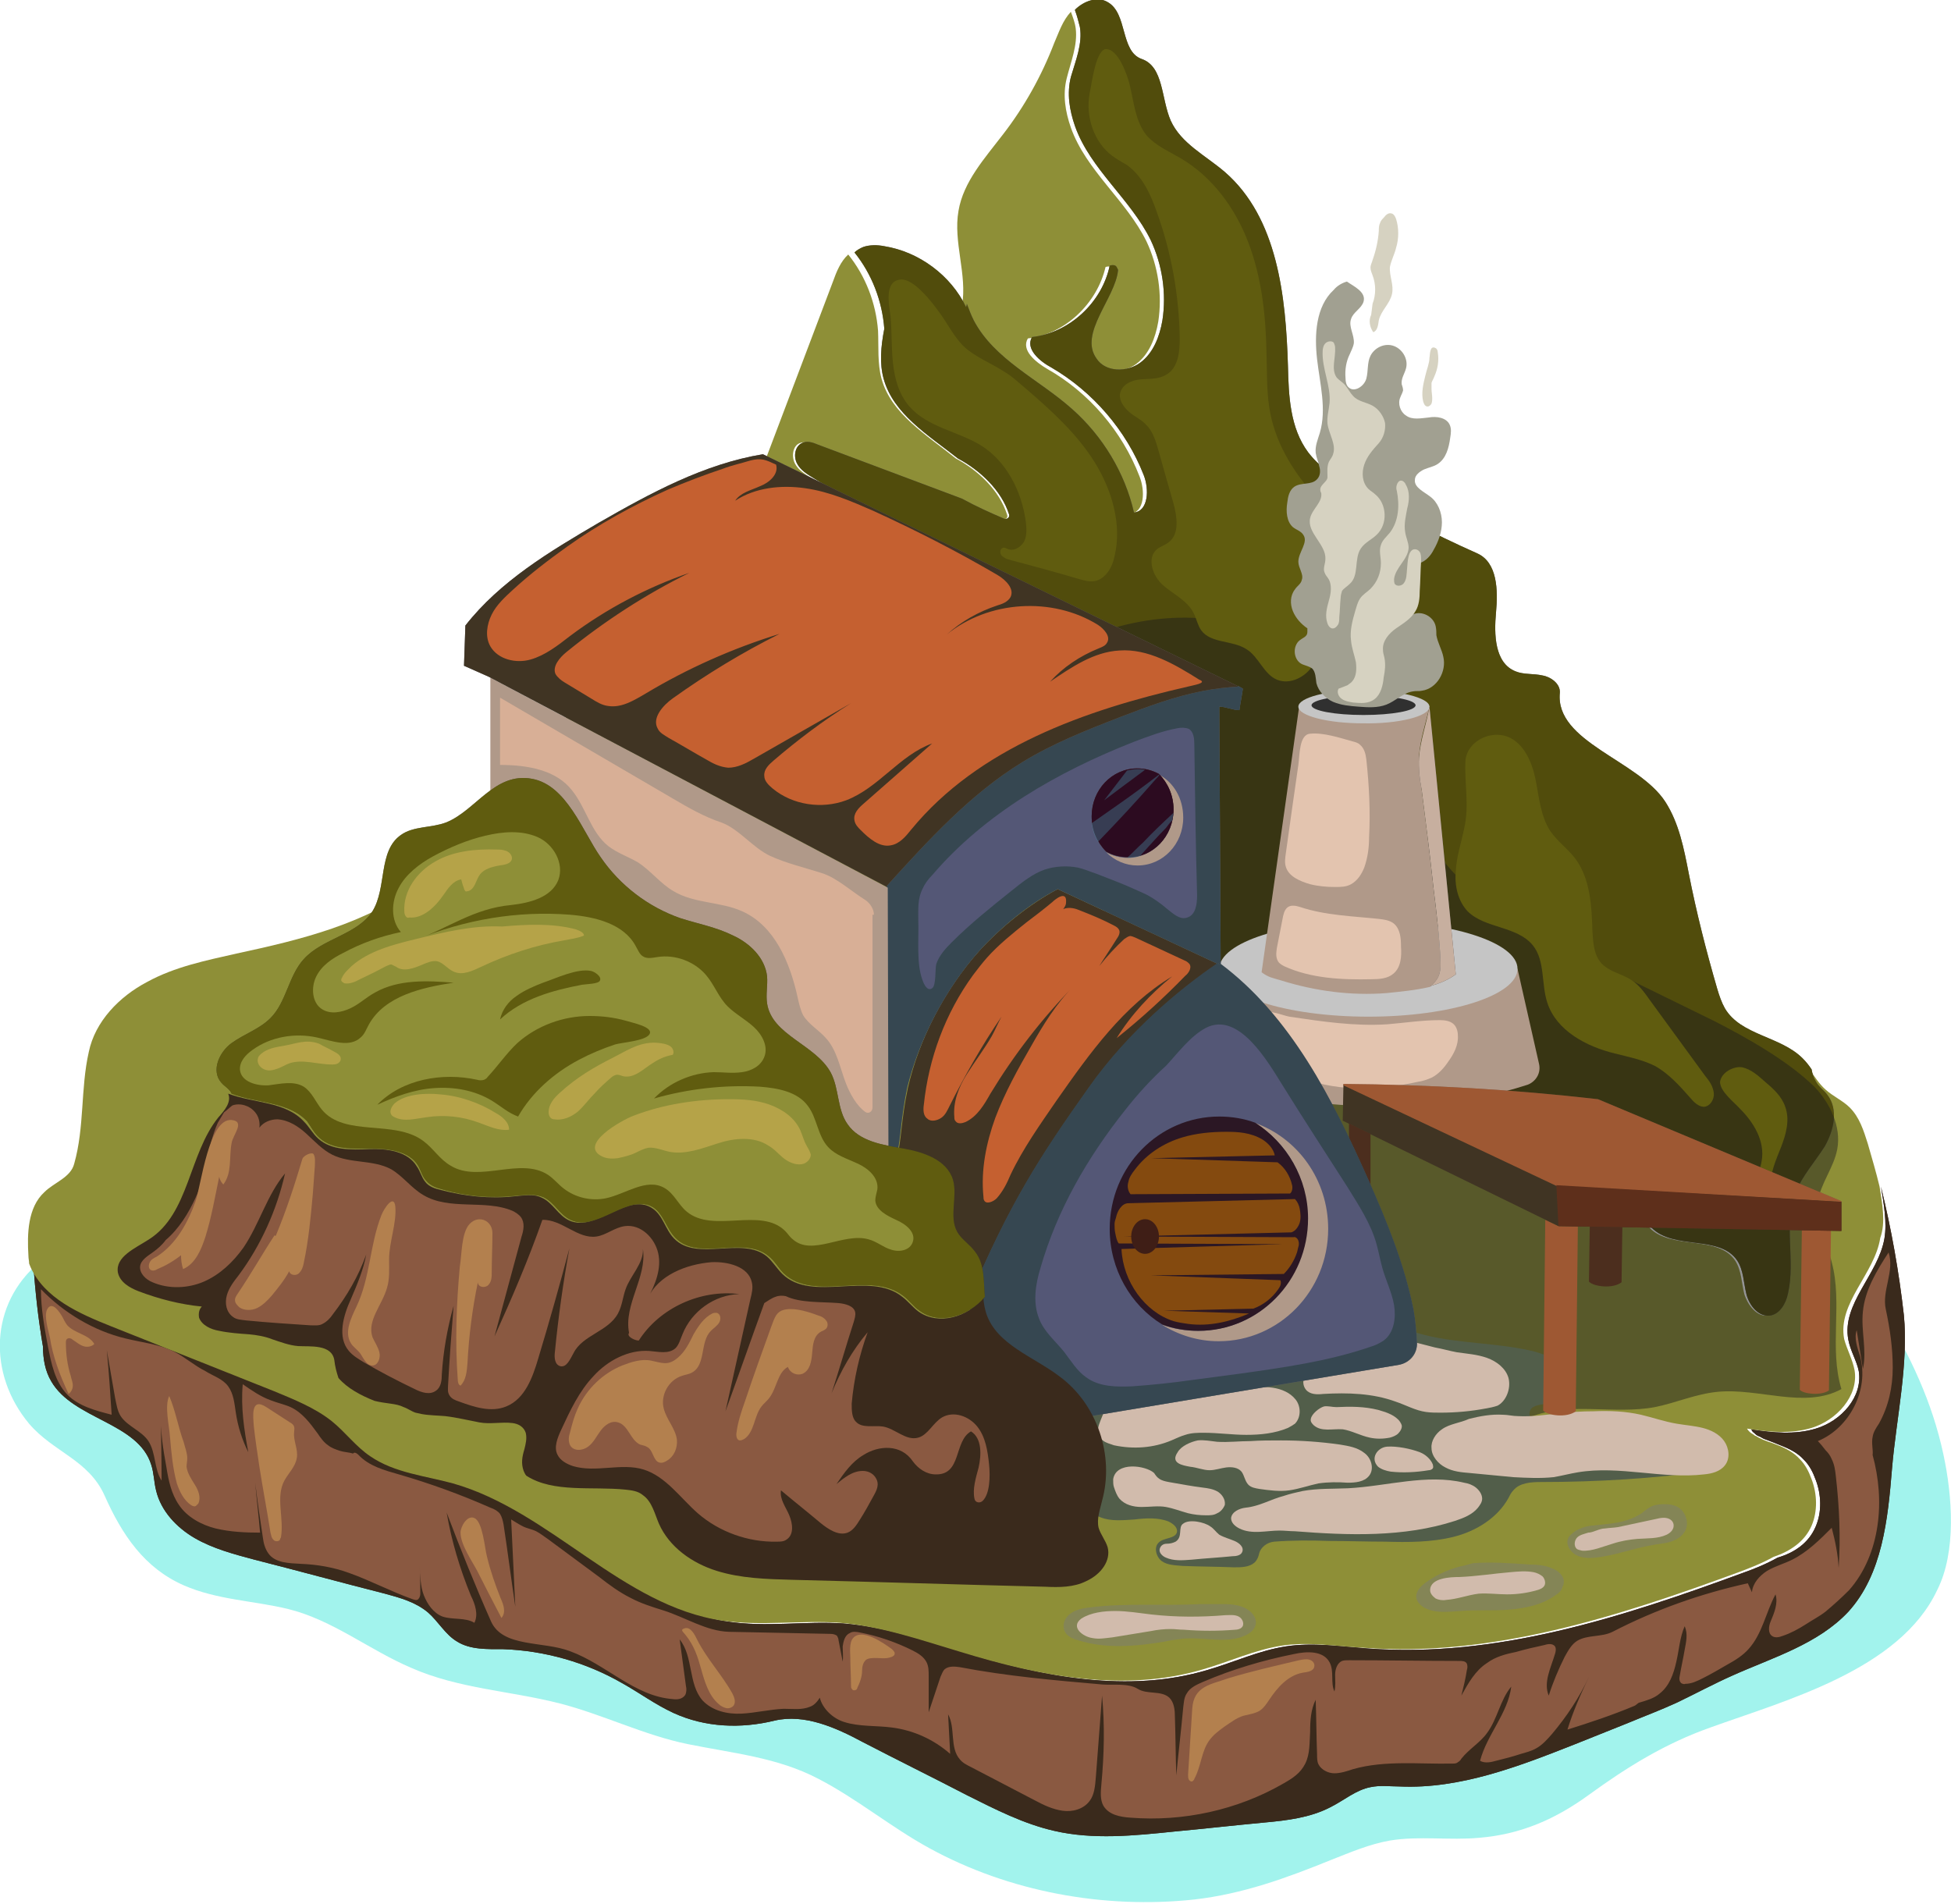 <?xml version="1.0" encoding="utf-8"?>
<!-- Generator: Adobe Illustrator 27.9.0, SVG Export Plug-In . SVG Version: 6.00 Build 0)  -->
<svg version="1.1" xmlns="http://www.w3.org/2000/svg" xmlns:xlink="http://www.w3.org/1999/xlink" x="0px" y="0px"
	 viewBox="0 0 281.3 274.6" enable-background="new 0 0 281.3 274.6" xml:space="preserve">
<g id="_x31_5">
</g>
<g id="_x31_4">
</g>
<g id="_x31_3">
</g>
<g id="_x31_2">
</g>
<g id="_x31_1">
</g>
<g id="_x31_0">
</g>
<g id="_x39_">
</g>
<g id="_x38_">
</g>
<g id="_x37_">
</g>
<g id="_x36_">
</g>
<g id="_x35_">
	<g>
		<path opacity="0.67" fill="#74EDE4" d="M280.2,209.7c-1.6-7.5-4.8-14.3-8.8-20.8c-1.2-2-5-1.8-4.3,1.1c1.4,5.3,3.4,10.6,4.3,16
			c1.1,6.8,0,11.7-4,17.2c-3.2,4.4-6.4,8.4-11.2,11.2c-4.9,2.9-10.6,4.5-15.9,6.5c-5.2,1.9-10.4,3.7-15.2,6.5
			c-5.6,3.3-9.8,6.6-16.7,6.5c-5.7-0.1-11-0.6-16.7,0.7c-6.4,1.5-12.3,4.5-18.7,5.8c-10.6,2.2-20.9,1.3-30.9-2.7
			c-10-3.9-18.2-11.3-29.3-12.6c-3.3-0.4-6.3,0.1-9.6,0.3c-3.5,0.2-6.7-0.6-10-1.5c-5-1.4-6.7-5.8-11.1-8.5
			c-9.8-6-22.5-10.2-33.4-14.3c-5.3-2-10.8-1.9-16.3-2.8c-4-0.6-5.1-1.7-7.1-5.2c-1.2-2.1-2.5-4.1-4.3-5.8
			c-3.6-3.5-9.2-4.5-12.3-8.5c-3.4-4.3-4-11.1-2.1-16.1c0.2-0.4-0.6-1-0.9-0.7c-7.2,6-7.5,16.1-1.5,23.3c3.5,4.1,8.6,5.2,10.9,10.4
			c2.5,5.6,5.7,10.4,11.4,12.9c4.8,2.1,10,2.2,15,3.4c6.5,1.6,11.7,5.9,17.8,8.5c6.8,3,14.2,3.3,21.3,5.1c6.3,1.6,12.2,4.6,18.6,5.9
			c6.4,1.3,12.9,1.9,18.8,5c5.6,2.9,10.5,7,16,10c11.5,6.3,25.2,8.8,38.2,7.4c7-0.8,13.3-3.1,19.7-5.7c2.8-1.1,5.6-2.3,8.5-2.8
			c4.2-0.7,8.6,0,12.9-0.4c6-0.5,11-2.7,15.8-6.2c5.5-4,11-7.4,17.5-9.7c10.8-3.9,27.3-8.3,32.7-19.8
			C282.1,223.8,281.5,215.7,280.2,209.7z"/>
		<g>
			<g>
				<path fill="#3A2A1C" d="M7.4,199.2c3.2,5.5,12.5,5.9,14.4,12c0.4,1.2,0.4,2.5,0.7,3.7c0.7,3,3,5.4,5.6,6.9
					c2.6,1.5,5.6,2.3,8.6,3.1c6.3,1.6,12.5,3.3,18.8,4.9c2.2,0.6,4.4,1.2,6.2,2.7c1.5,1.3,2.5,3.2,4.2,4.2c1.9,1.2,4.4,1.1,6.6,1.1
					c6,0.2,12,1.9,17.2,4.9c2.5,1.4,4.8,3.1,7.4,4.3c4.6,2.1,9.7,2.3,14.6,1.1c4.3-1,8.8,1,12.7,3.1c5,2.6,10.1,5.1,15.1,7.7
					c4,2,8.1,4.1,12.5,5.1c5.6,1.3,11.5,0.7,17.3,0.1c4.3-0.4,8.7-0.9,13-1.3c3.3-0.3,6.6-0.7,9.5-2.2c2-1,3.7-2.5,5.8-2.9
					c1.4-0.3,2.8-0.1,4.2-0.1c8.7,0.4,17.2-2.9,25.3-6.1c2.5-1,5-2,7.5-3c2.4-1,4.8-1.9,7.2-3c2.7-1.3,5.3-2.7,8-3.9
					c5.8-2.6,12.3-4.5,16.7-9.2c4.9-5.4,5.7-13.3,6.3-20.7c0.6-7.1,2.4-15,1.7-22.1c-0.7-6.2-1.8-12.4-3.3-18.5
					c0.4,2.5,0.9,5.1,0.5,7.5c-0.9,5.2-6.2,9.4-5.2,14.6c0.3,1.6,1.2,3,1.5,4.5c0.6,3.7-2.5,7.2-6.2,8.3c-3,0.9-6.2,0.6-9.3,0.1
					c0.1,0.2,0.2,0.4,0.4,0.5c0.2,0.2,0.4,0.4,0.7,0.5c0.3,0.1,0.5,0.3,0.8,0.4c0.8,0.3,1.6,0.6,2.3,0.9c1.3,0.5,2.5,1.1,3.4,2.1
					c0.8,0.8,1.3,1.8,1.7,2.9c0.8,2.1,0.9,4.6,0,6.7c-1,2.4-3.1,3.8-5.5,4.5c-1.6,0.9-3.3,1.6-5,2.2c-17.4,6.4-35.6,12.3-54.1,10.9
					c-3.9-0.3-7.9-0.9-11.8-0.3c-3.9,0.6-7.5,2.3-11.3,3.4c-11.4,3.4-23.7,1-35-2.5c-5.7-1.7-11.4-3.7-17.4-4.2
					c-5.6-0.4-11.3,0.6-16.9-0.3c-14.5-2.2-24.8-15.8-38.9-19.8c-4.1-1.2-8.5-1.5-11.9-3.9c-2.1-1.5-3.6-3.5-5.6-5.1
					c-2.4-2-5.4-3.2-8.3-4.3l-23.6-9.4c-4.5-1.8-9.5-4-11.5-8.5c-0.1-0.2-0.1-0.3-0.2-0.5c0.3,4,0.7,7.9,1.4,11.9
					C6.2,195.9,6.5,197.7,7.4,199.2z"/>
				<path fill="#3A2A1C" d="M7.4,199.2c3.2,5.5,12.5,5.9,14.4,12c0.4,1.2,0.4,2.5,0.7,3.7c0.7,3,3,5.4,5.6,6.9
					c2.6,1.5,5.6,2.3,8.6,3.1c6.3,1.6,12.5,3.3,18.8,4.9c2.2,0.6,4.4,1.2,6.2,2.7c1.5,1.3,2.5,3.2,4.2,4.2c1.9,1.2,4.4,1.1,6.6,1.1
					c6,0.2,12,1.9,17.2,4.9c2.5,1.4,4.8,3.1,7.4,4.3c4.6,2.1,9.7,2.3,14.6,1.1c4.3-1,8.8,1,12.7,3.1c5,2.6,10.1,5.1,15.1,7.7
					c4,2,8.1,4.1,12.5,5.1c5.6,1.3,11.5,0.7,17.3,0.1c4.3-0.4,8.7-0.9,13-1.3c3.3-0.3,6.6-0.7,9.5-2.2c2-1,3.7-2.5,5.8-2.9
					c1.4-0.3,2.8-0.1,4.2-0.1c8.7,0.4,17.2-2.9,25.3-6.1c2.5-1,5-2,7.5-3c2.4-1,4.8-1.9,7.2-3c2.7-1.3,5.3-2.7,8-3.9
					c5.8-2.6,12.3-4.5,16.7-9.2c4.9-5.4,5.7-13.3,6.3-20.7c0.6-7.1,2.4-15,1.7-22.1c-0.7-6.2-1.8-12.4-3.3-18.5
					c0.4,2.5,0.9,5.1,0.5,7.5c-0.9,5.2-6.2,9.4-5.2,14.6c0.3,1.6,1.2,3,1.5,4.5c0.6,3.7-2.5,7.2-6.2,8.3c-3,0.9-6.2,0.6-9.3,0.1
					c0.1,0.2,0.2,0.4,0.4,0.5c0.2,0.2,0.4,0.4,0.7,0.5c0.3,0.1,0.5,0.3,0.8,0.4c0.8,0.3,1.6,0.6,2.3,0.9c1.3,0.5,2.5,1.1,3.4,2.1
					c0.8,0.8,1.3,1.8,1.7,2.9c0.8,2.1,0.9,4.6,0,6.7c-1,2.4-3.1,3.8-5.5,4.5c-1.6,0.9-3.3,1.6-5,2.2c-17.4,6.4-35.6,12.3-54.1,10.9
					c-3.9-0.3-7.9-0.9-11.8-0.3c-3.9,0.6-7.5,2.3-11.3,3.4c-11.4,3.4-23.7,1-35-2.5c-5.7-1.7-11.4-3.7-17.4-4.2
					c-5.6-0.4-11.3,0.6-16.9-0.3c-14.5-2.2-24.8-15.8-38.9-19.8c-4.1-1.2-8.5-1.5-11.9-3.9c-2.1-1.5-3.6-3.5-5.6-5.1
					c-2.4-2-5.4-3.2-8.3-4.3l-23.6-9.4c-4.5-1.8-9.5-4-11.5-8.5c-0.1-0.2-0.1-0.3-0.2-0.5c0.3,4,0.7,7.9,1.4,11.9
					C6.2,195.9,6.5,197.7,7.4,199.2z"/>
			</g>
			<path fill="#8A5941" d="M270,207.2c0.1-0.7,0.5-1.3,0.9-1.9c1.4-2.5,2-5.3,2-8.1s-0.4-5.6-1-8.4c-0.6-2.7,1.3-5.5,0.4-8.2
				c-1.7,2.6-3.4,5.4-3.7,8.5c-0.3,2.8,0.6,5.6,0,8.3l-0.9-5.6c-0.4,1.2,0.1,2.5,0.5,3.8c1.3,4.8-1.5,10.3-6.1,12.2
				c0.4,0.4,0.8,0.9,1.1,1.3c0.4,0.4,0.7,0.8,0.9,1.3c0.4,0.8,0.5,1.6,0.6,2.5c0.5,4.4,0.7,8.8,0.4,13.2c-0.1-2-0.5-3.9-1-5.8
				c-1.7,1.7-3.5,3.5-5.7,4.6c-1.2,0.6-2.4,0.9-3.6,1.6c-1.1,0.7-2.1,1.8-2.2,3.1c-0.2-0.4-0.4-0.9-0.6-1.3
				c-6.8,1.5-13.3,3.8-19.5,7c-1.6,0.8-3.6,0.4-5.1,1.3c-0.8,0.5-1.3,1.4-1.8,2.3c-0.9,1.8-1.7,3.7-2.3,5.6c-0.8-1.9,0.3-4,0.9-6
				c0.1-0.3,0.2-0.8,0-1.1c-0.3-0.4-0.9-0.4-1.5-0.2c-1.4,0.3-2.7,0.6-4.1,1c-1.5,0.3-3,0.7-4.2,1.6c-1.7,1.1-2.7,2.9-3.7,4.7
				c0.3-1.2,0.6-2.4,0.8-3.7c0.1-0.3,0.1-0.6,0-0.9c-0.2-0.4-0.7-0.4-1.1-0.4c-5.3,0-10.6-0.1-15.9-0.1c-0.4,0-0.7,0-1,0.1
				c-0.7,0.3-1,1.2-1,2c0,0.8,0.1,1.6-0.1,2.4c-0.6-1.3,0-2.9-0.7-4.2c-0.9-1.7-3.3-1.6-5.1-1.2c-4.5,0.9-8.9,2.2-13.1,4
				c-0.9,0.4-1.9,0.8-2.4,1.7c-0.4,0.6-0.4,1.3-0.5,2c-0.3,3.3-0.7,6.6-1,9.8c-0.1-2.8-0.1-5.6-0.2-8.4c0-1-0.1-2.1-0.8-2.8
				c-1.2-1.1-3.2-0.4-4.6-1.3c-1.3-0.8-3.5-0.5-5-0.6c-6.9-0.6-13.8-1.2-20.6-2.5c-0.7-0.1-1.6-0.2-2.2,0.3
				c-0.3,0.3-0.4,0.7-0.6,1.1l-1.7,5.1c0-1.7,0-3.5,0-5.2c0-0.7,0-1.4-0.3-2c-0.4-0.8-1.2-1.3-2-1.7c-2.4-1.2-5-2.1-7.6-2.6
				c-0.5-0.1-1.1-0.2-1.5,0.1c-0.7,0.3-0.9,1.2-1,1.9c0,0.7,0.1,1.5,0,2.2c-0.2-1-0.4-2.1-0.6-3.1c0-0.2-0.1-0.4-0.2-0.6
				c-0.2-0.2-0.6-0.3-0.9-0.3c-4.9-0.1-9.8-0.2-14.7-0.3c-3.3-0.1-6.3-2.1-9.5-3.1c-1.6-0.5-3.2-1-4.7-1.8c-1.6-0.8-3.1-1.9-4.5-3
				c-2.4-1.8-4.9-3.6-7.3-5.4c-0.6-0.4-1.2-0.9-1.8-1.2c-0.6-0.3-1.3-0.4-1.9-0.7c-0.6-0.3-1.2-0.7-1.7-1c0.2,4.2,0.4,8.4,0.6,12.6
				c-0.6-4-1.1-8-1.7-11.9c-0.1-0.5-0.2-1-0.5-1.5c-0.3-0.4-0.8-0.7-1.4-0.9c-4.3-1.9-8.7-3.5-13.2-4.8c-2.1-0.6-4.3-1.2-5.8-2.8
				c-0.2-0.2-0.6-0.5-0.8-0.2c-0.6-0.2-1.3-0.2-1.9-0.4c-0.6-0.2-1.2-0.4-1.7-0.8c-0.6-0.4-1.1-1.1-1.5-1.7c-1.1-1.5-2.2-3-3.9-3.8
				c-0.9-0.4-1.9-0.6-2.9-1c-1.4-0.5-2.7-1.4-4-2.3c-0.3,3.3,0.2,6.6,0.8,9.8c-0.9-1.8-1.5-3.7-1.8-5.7c-0.2-1.3-0.3-2.7-1.1-3.8
				c-0.8-1.1-2.2-1.5-3.3-2.2c-1.6-0.8-2.9-2-4.5-2.8c-2.2-1.1-4.6-1.3-7-1.9c-4.6-1.1-8.9-3.7-12.2-7.1c0,2.8,0.5,5.5,1,8.2
				c0.5,2.5,1,5.1,2.8,7c1.7,1.7,4.1,2.3,6.4,2.9c-0.2-3.1-0.4-6.2-0.7-9.3c0.4,2.3,0.8,4.6,1.2,6.9c0.2,0.9,0.3,1.8,0.8,2.6
				c1,1.5,3,2.1,4,3.6c1.1,1.7,0.8,4,1.9,5.7c0-3.3-0.1-6.6-0.1-9.9c-0.1,2.7,0.3,5.3,0.8,8c0.3,1.9,0.7,3.8,1.8,5.4
				c1.2,1.8,3.3,2.9,5.3,3.4c2.1,0.5,4.3,0.6,6.4,0.6c-0.2-2.4-0.5-4.8-0.7-7.2c0.3,2.6,0.7,5.3,1.1,7.9c0.1,0.8,0.3,1.6,0.8,2.3
				c1,1.4,3,1.4,4.7,1.5c2.4,0.1,4.7,0.5,6.9,1.3c3.1,1.1,6.1,2.7,9.2,3.8c0.3,0.1,0.6,0.2,0.8,0c0.2-0.2,0.3-0.5,0.3-0.8
				c0-1.3,0-2.7-0.1-4c0.1,1.4,0.1,2.9,0.6,4.2c0.5,1.3,1.4,2.6,2.7,3.1c1.5,0.5,3.3,0.1,4.6,0.9c0.6-1.2,0.1-2.7-0.5-3.9
				c-1.6-3.9-2.8-7.9-3.5-12c2,5.3,4.1,10.5,6.4,15.7c1.7,3.8,7.5,2.8,11.4,4.3c5.2,1.9,9.3,6.5,14.8,6.9c0.7,0.1,1.4,0,1.8-0.6
				c0.2-0.4,0.2-0.9,0.1-1.3c-0.3-2.2-0.6-4.5-0.9-6.7c2,2.5,1.2,6.4,3.3,8.8c1.4,1.5,3.6,2,5.6,1.9c2-0.1,4-0.6,6.1-0.7
				c1.3,0,2.6,0.2,3.8-0.3c0.6-0.2,1.1-0.8,1.4-1.3c0.4,1.6,1.9,3,3.5,3.5c2.2,0.7,4.6,0.5,6.9,0.8c3.1,0.4,6,1.7,8.4,3.8
				c-0.1-1.9-0.2-3.8-0.3-5.7c1.1,2,0.2,4.8,1.7,6.5c0.4,0.5,1,0.8,1.6,1.1c3.1,1.6,6.1,3.2,9.2,4.8c1.3,0.7,2.6,1.3,4,1.5
				c1.4,0.2,3-0.2,3.9-1.4c0.7-0.9,0.8-2.2,0.9-3.4c0.3-3.9,0.6-7.9,0.9-11.8c0.4,4.3,0.3,8.5-0.1,12.8c-0.1,1.1-0.2,2.2,0.3,3.1
				c0.8,1.3,2.4,1.6,3.9,1.7c7.6,0.6,15.4-1.1,22-4.9c1.4-0.8,2.5-1.5,3.2-2.9s0.6-3.1,0.7-4.6c0-1.6,0.1-3.2,0.8-4.6
				c0.1,2.6,0.1,5.3,0.2,7.9c0,0.5,0,1,0.2,1.4c0.4,0.8,1.4,1.3,2.3,1.3c0.9,0,1.8-0.3,2.7-0.6c4.6-1.3,9.5-0.7,14.3-0.8
				c0.3,0,0.6,0,0.8-0.2c0.2-0.1,0.4-0.3,0.5-0.5c1.1-1.4,2.7-2.3,3.7-3.7c1.5-2,1.9-4.8,3.5-6.7c-0.5,3.9-3.5,6.9-4.5,10.7
				c0.7,0.4,1.6,0.2,2.3,0c1.2-0.3,2.4-0.6,3.6-1c0.7-0.2,1.5-0.4,2.2-0.8c0.9-0.5,1.6-1.3,2.3-2.1c2.1-2.5,3.9-5.2,5.3-8.2
				c-1.2,2.5-2.3,5-3.1,7.6c3.2-1,6.5-2.1,9.6-3.4c0.3-0.1,0.6-0.5,0.8-0.5c1-0.3,2.1-0.6,2.9-1.3c1.4-1.1,2-2.8,2.4-4.6
				c0.4-1.7,0.5-3.5,1.2-5.1c0.5,1.1,0.2,2.3,0,3.4c-0.2,1.2-0.5,2.5-0.7,3.7c-0.1,0.4-0.1,0.8,0.2,1.1c0.2,0.1,0.4,0.2,0.6,0.1
				c0.9,0,1.7-0.4,2.5-0.8c1.2-0.6,2.4-1.3,3.6-2c1.1-0.6,2.2-1.3,3-2.2c2-2.2,2.5-5.3,3.9-7.9c0.4,1.3-0.2,2.7-0.7,3.9
				c-0.3,0.7-0.4,1.7,0.2,2.1c0.4,0.3,1,0.2,1.5,0c1.2-0.4,2.3-1,3.4-1.7c0.9-0.6,1.9-1.1,2.8-1.8c1.2-1,2.3-2,3.4-3.1
				c2.3-2.6,3.6-5.9,4.1-9.3s0.2-6.9-0.7-10.2C270.1,209.1,269.8,208.1,270,207.2z"/>
			<g>
				<path fill="#8E8F37" d="M154,59.2c4.4,3.9,7.6,9.2,8.9,14.9c2.2-0.2,2.2-3.4,1.4-5.4c-2.5-6.5-7.3-12.1-13.3-15.5
					c-1.7-1-3.8-2.7-2.8-4.4c5.4-0.6,10-5.1,11.2-10.3c0,0,0,0,0,0c0.3-0.1,0.6-0.1,0.8,0c0.2,0.1,0.3,0.3,0.4,0.6c0,0,0,0.1,0,0.1
					c-0.5,4-5.7,9.1-3.1,12.7c1.4,1.9,4.4,2,6.3,0.6c1.9-1.4,2.8-3.8,3.2-6.1c0.6-3.9,0-8-1.7-11.6c-2.9-5.9-8.7-10.2-10.9-16.4
					c-0.8-2.3-1.2-4.7-0.6-7.1c0.6-2.4,1.6-4.8,1.3-7.2c-0.1-0.8-0.4-1.6-0.7-2.4c-1.2,1.3-1.7,2.9-2.4,4.5
					c-1.8,4.7-4.3,9.2-7.4,13.2c-2.6,3.4-5.7,6.8-6.4,11c-0.8,4.5,1.3,9.2,0.5,13.7c0.3,0.8,0.6,1.6,1,2.4
					C142.8,52.1,149.2,55,154,59.2z"/>
				<path fill="#8E8F37" d="M271,171.1c-0.5-2.1-1.1-4.1-1.7-6.2c-0.6-1.9-1.2-3.8-2.6-5.2c-1-1-2.4-1.6-3.5-2.6
					c-0.9-0.8-1.6-1.9-2.3-2.9c0.1,0.6,0.3,1.1,0.6,1.7c0.5,0.7,1.2,1.3,1.7,2c1.6,2.1,0.9,5.1-0.4,7.4c-1.3,2.3-3.2,4.2-4.2,6.6
					c-1.8,4.6,0.1,9.9-1.1,14.6c-0.3,1.4-1.2,3-2.6,3.2c-1.6,0.2-2.9-1.5-3.4-3.1c-0.4-1.6-0.4-3.4-1.3-4.8
					c-2.5-3.8-9.3-1.5-12.4-4.8c-1.6-1.7-1.7-4.2-2.6-6.3c-1.6-3.9-5.4-6.4-9.1-8.5c-1.7-1-3.3-2-5.2-2.5c-3.3-0.9-6.8-0.3-10.2-0.8
					c-7.3-1-13.4-7.1-20.7-7.1c-3.9,0-8.6,1.5-11.4-1.2c-1.5-1.4-1.8-3.6-2.1-5.7c-1.3-9.2-2-18.4-2.3-27.6c-0.1-4.4-0.2-9-2.4-12.7
					c-2-3.4-5.5-5.6-8.9-7.6c-15.3-9.3-30.5-18.7-45.8-28c-1-0.6-2-1.2-2.5-2.2c-0.5-1-0.3-2.5,0.7-2.9c0.7-0.3,1.6,0,2.3,0.2
					c6.9,2.6,13.9,5.2,20.8,7.8c2,1.1,4,2,6.1,2.9c0.4,0.2,0.9-0.1,0.7-0.6c-1.1-3.5-4.2-6.4-7.4-8.1c-4.2-3.4-9.3-6.4-10.7-11.5
					c-0.6-2.2-0.4-4.6-0.5-6.9c-0.3-4-1.8-7.9-4.3-11c-1.1,1-1.7,2.5-2.2,3.9c-3.9,10.3-7.8,20.6-11.7,30.9
					c-1.6,4.3-7.3,8.2-11.1,10.9c-3.1,2.2-6.2,4.4-9.3,6.6c-1.2,0.8-2.4,1.8-2.8,3.2c-0.2,0.7-0.1,1.4-0.2,2.1
					c-0.3,1.7-1.8,2.9-2.5,4.5c-0.7,1.4-0.7,2.9-0.9,4.4c-0.5,6.3-2.3,13.2-7.7,16.3c-2,1.1-4.2,1.6-6.3,2.6
					c-2.7,1.3-4.8,3.5-7.2,5.3c-7.5,5.8-17,8.1-26.3,10.1c-4.4,1-8.9,1.9-12.9,4.1c-4,2.1-7.5,5.7-8.4,10.1
					c-1.2,5.3-0.6,10.8-2.1,16.1c-0.5,2-2.9,2.7-4.3,4.1c-2.4,2.2-2.5,6-2.3,9.2c0,0.4,0.1,0.7,0.1,1.1c0.1,0.2,0.1,0.3,0.2,0.5
					c2,4.5,7,6.7,11.5,8.5l23.6,9.4c2.9,1.2,5.9,2.4,8.3,4.3c2,1.6,3.5,3.7,5.6,5.1c3.5,2.4,7.9,2.8,11.9,3.9
					c14.1,4,24.4,17.7,38.9,19.8c5.6,0.8,11.3-0.1,16.9,0.3c6,0.5,11.7,2.5,17.4,4.2c11.4,3.5,23.6,5.9,35,2.5
					c3.8-1.1,7.4-2.8,11.3-3.4c3.9-0.6,7.9,0.1,11.8,0.3c18.5,1.4,36.7-4.5,54.1-10.9c1.6-0.6,3.4-1.3,5-2.2
					c2.4-0.8,4.5-2.2,5.5-4.5c0.9-2.1,0.8-4.6,0-6.7c-0.4-1.1-0.9-2.1-1.7-2.9c-0.9-1-2.1-1.6-3.4-2.1c-0.7-0.3-1.6-0.5-2.3-0.9
					c-0.3-0.1-0.5-0.3-0.8-0.4c-0.2-0.2-0.5-0.3-0.7-0.5c-0.2-0.2-0.3-0.3-0.4-0.5c3.1,0.5,6.3,0.8,9.3-0.1c3.6-1.1,6.8-4.6,6.2-8.3
					c-0.3-1.6-1.1-3-1.5-4.5c-1-5.2,4.4-9.4,5.2-14.6C271.9,176.3,271.4,173.7,271,171.1z"/>
				<path fill="#686868" d="M127.4,54.6c1.4,5.1,6.4,8.1,10.7,11.5c3.2,1.7,6.3,4.6,7.4,8.1c0.1,0.5-0.4,0.7-0.7,0.6
					c-2.1-0.9-4.1-1.8-6.1-2.9c-6.9-2.6-13.9-5.2-20.8-7.8c-0.7-0.3-1.6-0.6-2.3-0.2c-1,0.5-1.2,1.9-0.7,2.9c0.5,1,1.5,1.6,2.5,2.2
					c15.3,9.3,30.5,18.7,45.8,28c3.4,2.1,6.8,4.2,8.9,7.6c2.2,3.8,2.3,8.4,2.4,12.7c0.3,9.2,1,18.5,2.3,27.6c0.3,2,0.7,4.2,2.1,5.7
					c2.8,2.8,7.4,1.2,11.4,1.2c7.4,0,13.4,6.1,20.7,7.1c3.4,0.5,6.9-0.2,10.2,0.8c1.9,0.5,3.5,1.5,5.2,2.5c3.6,2.2,7.5,4.6,9.1,8.5
					c0.8,2.1,1,4.6,2.6,6.3c3.2,3.3,9.9,1,12.4,4.8c0.9,1.4,0.9,3.2,1.3,4.8c0.4,1.6,1.7,3.3,3.4,3.1c1.4-0.2,2.3-1.7,2.6-3.2
					c1.1-4.8-0.7-10.1,1.1-14.6c1-2.4,2.8-4.4,4.2-6.6c1.3-2.3,2-5.3,0.4-7.4c-0.5-0.7-1.3-1.2-1.7-2c-0.3-0.5-0.5-1.1-0.6-1.7
					c-0.4-0.6-0.8-1.1-1.3-1.6c-3.2-3.2-8.9-3.3-11.2-7.2c-0.5-0.9-0.8-1.8-1.1-2.8c-1.6-5.5-3-11-4.1-16.6
					c-0.7-3.6-1.4-7.3-3.4-10.4c-3.9-6-15.9-8.6-15.2-15.7c0.1-1.3-1.3-2.3-2.5-2.5c-1.3-0.3-2.7-0.1-3.9-0.6
					c-3-1.2-3.1-5.3-2.8-8.5c0.3-3.2,0.2-7.2-2.7-8.5c-6.3-2.8-12.5-6-18.4-9.7c-2.2-1.3-4.4-2.8-6-4.9c-2.6-3.5-2.8-8.1-2.9-12.4
					c-0.3-10.1-1.5-21.4-9.1-28c-2.8-2.4-6.3-4.1-7.8-7.4c-1.4-3.2-1-7.8-4.2-8.9c-3.1-1.1-2-6.6-4.9-8.2c-1.5-0.9-3.5-0.1-4.7,1.1
					c0,0,0,0,0,0.1c0.3,0.8,0.5,1.6,0.7,2.4c0.4,2.4-0.6,4.8-1.3,7.2c-0.6,2.4-0.2,4.8,0.6,7.1c2.2,6.2,8,10.5,10.9,16.4
					c1.7,3.6,2.3,7.7,1.7,11.6c-0.4,2.3-1.3,4.7-3.2,6.1c-1.9,1.4-5,1.4-6.3-0.6c-2.6-3.6,2.7-8.7,3.1-12.7c0,0,0-0.1,0-0.1
					c-0.1-0.2-0.2-0.5-0.4-0.6c-0.2-0.1-0.5-0.1-0.8,0c0,0,0,0,0,0c-1.1,5.3-5.8,9.7-11.2,10.3c-1,1.7,1.1,3.5,2.8,4.4
					c6,3.5,10.8,9.1,13.3,15.5c0.8,2,0.7,5.2-1.4,5.4c-1.3-5.7-4.5-11-8.9-14.9c-4.8-4.3-11.2-7.1-14.2-12.8c-0.4-0.8-0.7-1.6-1-2.4
					c0,0.2-0.1,0.4-0.1,0.5c-2.2-4.6-6.8-8-11.8-8.8c-1-0.2-2.1-0.2-3,0.1c-0.5,0.2-1,0.5-1.3,0.8c2.5,3.1,4,7,4.3,11
					C127,50,126.8,52.4,127.4,54.6z"/>
				<path fill="#514C0C" d="M127.4,54.6c1.4,5.1,6.4,8.1,10.7,11.5c3.2,1.7,6.3,4.6,7.4,8.1c0.1,0.5-0.4,0.7-0.7,0.6
					c-2.1-0.9-4.1-1.8-6.1-2.9c-6.9-2.6-13.9-5.2-20.8-7.8c-0.7-0.3-1.6-0.6-2.3-0.2c-1,0.5-1.2,1.9-0.7,2.9c0.5,1,1.5,1.6,2.5,2.2
					c15.3,9.3,30.5,18.7,45.8,28c3.4,2.1,6.8,4.2,8.9,7.6c2.2,3.8,2.3,8.4,2.4,12.7c0.3,9.2,1,18.5,2.3,27.6c0.3,2,0.7,4.2,2.1,5.7
					c2.8,2.8,7.4,1.2,11.4,1.2c7.4,0,13.4,6.1,20.7,7.1c3.4,0.5,6.9-0.2,10.2,0.8c1.9,0.5,3.5,1.5,5.2,2.5c3.6,2.2,7.5,4.6,9.1,8.5
					c0.8,2.1,1,4.6,2.6,6.3c3.2,3.3,9.9,1,12.4,4.8c0.9,1.4,0.9,3.2,1.3,4.8c0.4,1.6,1.7,3.3,3.4,3.1c1.4-0.2,2.3-1.7,2.6-3.2
					c1.1-4.8-0.7-10.1,1.1-14.6c1-2.4,2.8-4.4,4.2-6.6c1.3-2.3,2-5.3,0.4-7.4c-0.5-0.7-1.3-1.2-1.7-2c-0.3-0.5-0.5-1.1-0.6-1.7
					c-0.4-0.6-0.8-1.1-1.3-1.6c-3.2-3.2-8.9-3.3-11.2-7.2c-0.5-0.9-0.8-1.8-1.1-2.8c-1.6-5.5-3-11-4.1-16.6
					c-0.7-3.6-1.4-7.3-3.4-10.4c-3.9-6-15.9-8.6-15.2-15.7c0.1-1.3-1.3-2.3-2.5-2.5c-1.3-0.3-2.7-0.1-3.9-0.6
					c-3-1.2-3.1-5.3-2.8-8.5c0.3-3.2,0.2-7.2-2.7-8.5c-6.3-2.8-12.5-6-18.4-9.7c-2.2-1.3-4.4-2.8-6-4.9c-2.6-3.5-2.8-8.1-2.9-12.4
					c-0.3-10.1-1.5-21.4-9.1-28c-2.8-2.4-6.3-4.1-7.8-7.4c-1.4-3.2-1-7.8-4.2-8.9c-3.1-1.1-2-6.6-4.9-8.2c-1.5-0.9-3.5-0.1-4.7,1.1
					c0,0,0,0,0,0.1c0.3,0.8,0.5,1.6,0.7,2.4c0.4,2.4-0.6,4.8-1.3,7.2c-0.6,2.4-0.2,4.8,0.6,7.1c2.2,6.2,8,10.5,10.9,16.4
					c1.7,3.6,2.3,7.7,1.7,11.6c-0.4,2.3-1.3,4.7-3.2,6.1c-1.9,1.4-5,1.4-6.3-0.6c-2.6-3.6,2.7-8.7,3.1-12.7c0,0,0-0.1,0-0.1
					c-0.1-0.2-0.2-0.5-0.4-0.6c-0.2-0.1-0.5-0.1-0.8,0c0,0,0,0,0,0c-1.1,5.3-5.8,9.7-11.2,10.3c-1,1.7,1.1,3.5,2.8,4.4
					c6,3.5,10.8,9.1,13.3,15.5c0.8,2,0.7,5.2-1.4,5.4c-1.3-5.7-4.5-11-8.9-14.9c-4.8-4.3-11.2-7.1-14.2-12.8c-0.4-0.8-0.7-1.6-1-2.4
					c0,0.2-0.1,0.4-0.1,0.5c-2.2-4.6-6.8-8-11.8-8.8c-1-0.2-2.1-0.2-3,0.1c-0.5,0.2-1,0.5-1.3,0.8c2.5,3.1,4,7,4.3,11
					C127,50,126.8,52.4,127.4,54.6z"/>
			</g>
			<path opacity="0.47" fill="#1C1C1C" d="M261.6,156.7c2.3,2.4,3.9,5.8,3.3,9c-0.5,2.7-2.4,4.9-2.8,7.6c-0.4,3,1.3,5.8,2,8.7
				c1.6,5.9-0.4,12.4,1.4,18.3c-5.3,2.9-11.9-0.2-17.9,0.4c-3.1,0.3-6,1.6-9,2.2c-5.9,1.1-12.3-0.8-17.9,1.4
				c-1.8,0.7-3.5,1.8-5.4,2.4c-2.1,0.6-4.3,0.6-6.5,0.5c-15.5-0.4-30.9-0.9-46.4-1.3c-2.8-0.1-6-0.3-7.8-2.5c-2.2-2.6-1-6.8,1.5-9.1
				c2.5-2.3,5.9-3.3,9.1-4.4c3.1-1.1,6.1-2.4,9-3.9c1.4-0.7,2.7-1.5,3.6-2.8c0.9-1.3,1.1-3,1.2-4.6c0.3-7.4-1.8-14.9-5.9-21.2
				c-4.6-6.9-11.6-12.5-13.4-20.6c-0.9-4.2-0.3-8.5-0.3-12.8c0-4.3-0.7-8.9-3.6-12c-2.4-2.6-6.3-3.9-7.8-7.1c-1.3-2.7-0.4-6,1.5-8.3
				s4.6-3.7,7.4-4.8c9.5-3.8,20.9-4,29.4,1.7c11.7,7.9,14.6,24.2,24.9,34c4.5,4.4,10.3,7.2,15.9,9.9c6.7,3.3,13.3,6.5,20,9.8
				C251.8,149.6,257.7,152.9,261.6,156.7z"/>
			<path fill="#605C0F" d="M157.1,13.5c-0.6,3.3,0.6,7,3.3,9c0.7,0.5,1.4,0.9,2.1,1.3c2.2,1.6,3.4,4.2,4.3,6.8
				c2.1,5.8,3.2,12,3.3,18.2c0,1.9-0.2,4.2-1.9,5.2c-1.1,0.7-2.4,0.6-3.7,0.7c-1.3,0.1-2.7,0.7-3,2c-0.2,1,0.5,2,1.3,2.7
				c0.8,0.7,1.8,1.1,2.5,1.9c1,1,1.4,2.5,1.8,3.9c0.7,2.5,1.4,5,2.1,7.4c0.5,1.9,0.9,4.4-0.7,5.6c-0.5,0.4-1.2,0.6-1.7,1
				c-1.5,1.3-0.6,3.9,0.9,5.2c1.5,1.3,3.5,2.2,4.4,4c0.4,0.8,0.6,1.8,1.1,2.5c1.4,1.9,4.5,1.4,6.5,2.7c1.8,1.1,2.5,3.6,4.4,4.4
				c1.9,0.8,4.2-0.4,5.2-2.1c1-1.8,1.1-3.9,1.1-6c-0.1-2.1-0.3-4.2,0.3-6.2c0.7-2.4,2.5-4.5,2.2-7c-0.2-2.1-1.9-3.6-3.3-5.2
				c-3.3-3.6-5.9-8-6.6-12.8c-0.4-2.6-0.3-5.3-0.4-8c-0.1-5.3-0.7-10.7-2.6-15.7s-5.2-9.5-9.8-12.2c-1.7-1-3.6-1.8-4.9-3.3
				c-1.6-2-1.8-4.7-2.4-7.2c-0.3-1.3-1.7-5.5-3.6-5.2C157.9,7.6,157.4,12.2,157.1,13.5z"/>
			<path fill="#605C0F" d="M131.2,58.7c2.6,2.9,6.9,3.5,10.2,5.5c3.7,2.3,5.9,6.6,6.5,11c0.1,0.9,0.2,1.9-0.2,2.8
				c-0.4,0.8-1.4,1.5-2.3,1.2c-0.3-0.1-0.5-0.3-0.8-0.2c-0.4,0.1-0.5,0.7-0.2,1.1c0.3,0.3,0.7,0.5,1.1,0.6c3.4,0.9,6.7,1.8,10.1,2.8
				c0.7,0.2,1.4,0.4,2.2,0.3c1.6-0.3,2.6-2,2.9-3.6c1.1-4.6-0.4-9.6-2.9-13.6s-6.1-7.3-9.7-10.4c-1.1-0.9-2.1-1.9-3.3-2.6
				c-2-1.3-4.2-2.1-5.9-3.7c-1.4-1.4-2.3-3.3-3.5-4.9c-1-1.4-3.6-4.8-5.5-4.7c-2.5,0.2-1.7,3.7-1.5,5.3
				C128.8,49.7,128,55.1,131.2,58.7z"/>
			<path fill="#605C0F" d="M211.1,119.5c-0.4,2-1.1,4-1.2,6.1c-0.2,2.1,0.3,4.3,1.7,5.8c2.5,2.5,7.1,2.1,9.4,4.9
				c1.8,2.2,1.2,5.6,2.1,8.3c1.3,4,5.6,6.3,9.7,7.3c2,0.5,4,0.9,5.8,1.8c2,1.1,3.6,2.9,5.1,4.6c0.5,0.6,1.2,1.3,2,1.3
				c0.9-0.1,1.5-1.1,1.4-2c-0.1-0.9-0.6-1.7-1.2-2.4c-2.7-3.7-5.4-7.4-8.1-11.1c-0.7-1-1.5-2.1-2.6-2.8c-1.4-0.9-3.2-1.2-4.3-2.4
				c-1.1-1.2-1.2-3-1.3-4.6c-0.1-3.6-0.3-7.5-2.4-10.4c-1.1-1.5-2.6-2.5-3.7-4.1c-1.4-2.2-1.6-4.9-2.1-7.4c-0.5-2.5-1.7-5.3-4.1-6.2
				c-2.5-0.9-5.7,0.7-6,3.4C211.1,112.9,211.9,116.1,211.1,119.5z"/>
			<path fill="#605C0F" d="M250.9,159.9c2,2,3.6,4.7,3.1,7.5c-0.3,2-1.8,4.1-1,6c0.1,0.3,0.3,0.6,0.6,0.7c0.6,0.3,1.4-0.3,1.6-0.9
				s0.1-1.4,0.1-2.1c-0.1-2,0.8-3.9,1.5-5.7s1.3-3.9,0.6-5.8c-0.5-1.5-1.7-2.6-2.9-3.6c-1-0.9-2-1.8-3.3-2.1c-1.2-0.2-3,0.7-3.2,2.1
				C248,157.4,250,158.9,250.9,159.9z"/>
			<path fill="#B3804E" d="M9.9,201c0.4-0.3,0.6-0.8,0.6-1.2c0-0.5-0.2-0.9-0.3-1.4c-0.5-1.6-0.7-3.2-0.7-4.8c0-0.2,0-0.5,0.3-0.6
				c0.2-0.1,0.5,0,0.7,0.2c0.5,0.3,0.9,0.7,1.5,0.9c0.5,0.2,1.2,0.1,1.6-0.3c-0.8-1.4-2.8-1.5-3.9-2.7c-0.3-0.4-0.5-0.8-0.7-1.2
				c-0.4-0.7-1.5-2.4-2.2-1.1c-0.5,1,0.2,3.1,0.4,4.1C7.6,195.5,8.6,198.3,9.9,201z"/>
			<path fill="#B3804E" d="M37.4,211.5c0.5,3.2,1.1,6.3,1.6,9.5c0.1,0.3,0.1,0.7,0.4,1c0.2,0.3,0.7,0.3,0.9,0.1
				c0.1-0.1,0.1-0.3,0.2-0.4c0.5-2.7-0.8-5.8,0.5-8.2c0.6-1.1,1.6-2,1.8-3.3c0.2-1.2-0.5-2.4-0.4-3.6c0-0.3,0.1-0.6,0-0.9
				c-0.1-0.3-0.4-0.5-0.6-0.6c-1.1-0.7-2.3-1.5-3.4-2.2c-2.3-1.5-1.9,1.4-1.8,2.8C36.8,207.5,37.1,209.5,37.4,211.5z"/>
			<path fill="#B3804E" d="M72.3,233.3c0.7-0.8,0.3-1.9-0.1-2.8c-0.8-2-1.5-4-2-6.1c-0.3-1.1-0.6-5-1.8-5.5c-1-0.5-2,1.2-2,2.1
				c0,1.7,1.6,4,2.4,5.5C69.9,228.7,71.1,231,72.3,233.3z"/>
			<path fill="#B3804E" d="M101.1,240.7c0.5,1.8,1.1,3.8,2.5,5c0.3,0.3,0.7,0.5,1.1,0.6c0.4,0.1,0.9-0.1,1.1-0.4
				c0.3-0.5,0.1-1.1-0.2-1.7c-1.5-2.7-3.7-5-5.1-7.8c-0.3-0.6-0.9-1.9-1.8-1.6c-0.7,0.2-0.2,0.5,0.1,0.9
				C100.1,237.3,100.6,238.9,101.1,240.7z"/>
			<path fill="#B3804E" d="M171.9,246.4c-0.2,3.2-0.4,6.4-0.6,9.5c0,0.2,0,0.5,0.1,0.7s0.4,0.4,0.6,0.2c0.1-0.1,0.2-0.2,0.2-0.3
				c1-1.8,1-4,2.2-5.6c0.6-0.8,1.3-1.3,2.1-1.9c0.9-0.6,1.8-1.3,2.8-1.6c0.8-0.2,1.6-0.3,2.3-0.7c0.6-0.4,1-1,1.4-1.6
				c1.2-1.8,2.7-3.5,4.8-3.9c0.7-0.1,1.6-0.2,1.7-0.9c0.1-0.5-0.3-0.9-0.8-1c-0.4-0.1-0.9,0-1.4,0.1c-3.4,0.8-6.9,1.6-10.2,2.6
				C174.6,242.9,172.1,243.1,171.9,246.4z"/>
			<path fill="#B3804E" d="M122.7,243c0,0.2,0,0.4,0.1,0.5c0.1,0.2,0.3,0.3,0.5,0.2c0.2,0,0.3-0.2,0.3-0.3c0.4-0.8,0.7-1.7,0.7-2.5
				c0-0.5,0.1-1.1,0.5-1.5c0.2-0.2,0.6-0.3,0.9-0.3c1-0.1,2,0.2,2.9-0.2c0.2-0.1,0.4-0.2,0.4-0.5c0-0.2-0.2-0.4-0.4-0.6
				c-1.1-0.8-4.3-3.1-5.6-1.6c-0.6,0.7-0.4,2.1-0.4,2.9C122.6,240.4,122.7,241.7,122.7,243z"/>
			<path fill="#B3804E" d="M25.5,213.9c0.4,1.2,1,2.4,2,3.1c0.3,0.2,0.6,0.3,0.8,0.1c0.1-0.1,0.2-0.2,0.3-0.3c0.4-0.9,0-1.9-0.5-2.7
				c-0.5-0.8-1.1-1.7-1.2-2.6c0-0.4,0.1-0.8,0.1-1.2c0-0.8-0.3-1.5-0.5-2.3c-0.8-2.2-1.2-4.6-2.1-6.7c-0.7,1.4,0,4.3,0.1,5.8
				C24.7,209.4,24.9,211.7,25.5,213.9z"/>
			<g>
				<g>
					<g>
						<path fill="#525E4A" d="M151.8,197.5c2.9,0.8,4.9,4.2,4.1,7.1c-0.4,1.3-1.2,2.8-0.4,3.9c0.4,0.6,1.2,0.9,1.7,1.5
							c1,1.5-1,3.3-1.2,5.1c-0.2,1.6,1.1,3.1,2.7,3.7c1.5,0.6,3.3,0.4,4.9,0.3c1.6-0.2,3.4-0.3,4.9,0.3c0.6,0.3,1.3,0.8,1.2,1.5
							c-0.2,1-1.9,0.8-2.6,1.5c-0.8,0.7-0.4,2.1,0.4,2.7c0.8,0.6,2,0.6,3,0.7c2.5,0.1,4.9,0.1,7.4,0.2c1.1,0,2.2,0,3-0.7
							c0.3-0.3,0.5-0.7,0.6-1.1c0.2-1.1,1.2-1.8,2.2-1.9c2.6-0.2,5.3-0.2,8-0.1c2.7,0,5.4,0.1,8,0.1c3.3,0.1,6.7,0.1,9.9-0.7
							c3.2-0.8,6.3-2.7,7.9-5.6c0.2-0.4,0.4-0.8,0.7-1.1c0.9-1.1,2.6-1.2,4-1.2c8.1,0,16.2-0.5,24.2-1.6c0.9-0.1,1.8-0.7,2.1-1.6
							c0.9-2.3-2.2-3.5-4-2.9c-1.1,0.3-2.2,0.4-3.3-0.1c-5.5-2.3-12-1.6-18-1.9c-0.7,0-1.5-0.1-2.1-0.6c-0.6-0.5-0.8-1.3-0.3-1.9
							c0.4-0.4,1-0.5,1.6-0.6c1.3-0.3,2.4-1.4,2.7-2.8c0.3-1.3-0.2-2.8-1.3-3.7c-0.7-0.6-1.6-0.8-2.5-1.1
							c-5.2-1.3-10.7-1.1-15.9-2.4c-4.2-1.1-8-3.1-12.1-4.4c-6.1-1.9-12.7-2.1-19.1-2.3c-4.2-0.1-8.5-0.2-12.4,1.3
							c-3.2,1.2-5.9,3.3-8.6,5.3c-1.3,1-2.7,2.4-2.2,4C151.3,196.7,151.4,197.6,151.8,197.5z"/>
					</g>
					<path fill="#D1BBAC" d="M159,207.7c0.5,0.4,1.1,0.5,1.6,0.7c2.8,0.6,5.7,0.4,8.3-0.7c0.7-0.3,1.3-0.6,2-0.8
						c0.9-0.3,1.8-0.3,2.7-0.3c2,0,4.1,0.3,6.1,0.3c2,0,4.1-0.2,6-1c0.4-0.2,0.7-0.4,1-0.6c0.9-0.9,0.9-2.5,0.1-3.5s-2-1.5-3.3-1.7
						c-1.3-0.2-2.5,0-3.8,0.1c-4,0.3-8.1-0.1-12.1-0.1c-2,0-4.1,0.1-6.1,0.6c-1.4,0.4-1.9,0.8-2.2,2.2
						C159.2,204.4,157.3,206.4,159,207.7z"/>
					<path fill="#D1BBAC" d="M171.6,211.5c1,0.1,1.9,0.5,2.8,0.5c0.8,0,1.6-0.3,2.4-0.4c0.8-0.1,1.7,0,2.2,0.6
						c0.4,0.5,0.5,1.4,1,1.9c0.4,0.4,1,0.5,1.6,0.6c1.4,0.2,2.9,0.4,4.3,0.2c1.4-0.2,2.8-0.7,4.2-1c1.4-0.2,2.8-0.2,4.2-0.1
						c1.1,0,2.4-0.1,3.1-1c0.8-1,0.3-2.6-0.7-3.3c-1-0.8-2.3-1-3.5-1.2c-2.8-0.4-5.7-0.6-8.5-0.6c-1.5,0-3,0-4.4,0.1
						c-1.6,0-3.2,0.2-4.8,0.1c-0.9-0.1-1.9-0.3-2.8-0.2c-1,0.2-2.4,0.8-2.9,1.7C168.7,211,170.5,211.3,171.6,211.5z"/>
					<path fill="#D1BBAC" d="M160.5,213.3c0,0.4,0,0.8,0.1,1.1c0.2,0.6,0.4,1.2,0.8,1.7c0.8,0.9,2,1.2,3.2,1.2c1.2,0,2.4-0.2,3.5,0
						c1.1,0.2,2.1,0.6,3.2,0.9c0.8,0.2,1.7,0.3,2.6,0.3c0.6,0,1.1,0,1.6-0.3c0.5-0.2,0.9-0.7,1.1-1.2c0.1-0.8-0.4-1.5-1-1.9
						c-0.7-0.4-1.4-0.5-2.2-0.6c-1.6-0.2-3.2-0.5-4.9-0.8c-0.5-0.1-1-0.2-1.4-0.5c-0.3-0.2-0.5-0.5-0.7-0.8
						C165.2,211.3,160.9,210.7,160.5,213.3z"/>
					<path fill="#D1BBAC" d="M189,204.6c-0.1,0.4,0.2,0.7,0.4,0.9c1.1,1,2.7,0.5,4.2,0.6c1.3,0.2,2.5,0.9,3.9,1.2
						c0.9,0.2,1.9,0.2,2.9,0c0.4-0.1,0.9-0.3,1.2-0.6s0.6-0.8,0.5-1.2c-0.1-0.3-0.3-0.6-0.5-0.8c-0.8-0.8-1.9-1.1-2.9-1.4
						c-2-0.5-4-0.5-6-0.4c-0.6,0-1.3-0.2-1.8-0.1C190.2,203,189.1,203.9,189,204.6z"/>
					<path fill="#D1BBAC" d="M217.5,198.7c-0.4-1.4-1.7-2.4-3.1-2.9c-1.4-0.5-2.9-0.6-4.3-0.8c-1.1-0.2-2.1-0.5-3.2-0.7l-3.5-0.9
						c-0.3-0.1-0.5-0.1-0.8-0.2c-1.5,0-3,0.1-4.5,0.4c-1.9,0.3-3.8,1.1-5.5,1.9l0.6,0.1c-0.2-0.1-0.5-0.1-0.7-0.1
						c-1.2,0.6-2.3,1.2-3.5,1.8c-0.3,0.3-0.6,0.6-0.8,1c-0.4,0.6-0.4,1.5,0.1,2.1c0.6,0.7,1.6,0.7,2.5,0.6c3.5-0.2,7.1-0.1,10.4,1.1
						c1.5,0.5,2.9,1.3,4.4,1.5c0.7,0.1,1.4,0.1,2.1,0.1c2.2,0,4.4-0.2,6.5-0.6c0.6-0.1,1.1-0.2,1.7-0.4
						C217.1,202.1,217.9,200.3,217.5,198.7z"/>
					<path fill="#D1BBAC" d="M207.9,206.1c-0.9,0.6-1.6,1.7-1.5,2.7c0,1.2,1,2.3,2,2.8c1.1,0.6,2.3,0.7,3.5,0.8
						c2.1,0.2,4.2,0.4,6.3,0.6c1.9,0.1,3.9,0.2,5.8,0c1.2-0.2,2.3-0.5,3.5-0.7c6-1,12.2,1,18.2,0.3c1.1-0.1,2.3-0.4,3-1.3
						c0.8-1,0.6-2.5-0.1-3.5c-0.7-1-1.9-1.6-3.1-1.9s-2.5-0.4-3.7-0.6c-1.8-0.3-3.5-0.9-5.2-1.3c-2.2-0.5-4.5-0.6-6.8-0.5
						c-1.7,0-3.3,0.1-5,0.3c-1.9,0.2-3.9,0.5-5.9,0.4c-0.8,0-1.5-0.2-2.2-0.2c-1.7-0.1-3.3,0.2-4.9,0.6
						C210.5,205.2,209,205.3,207.9,206.1z"/>
					<path fill="#D1BBAC" d="M198.7,211.5c0.5,0.4,1.2,0.6,1.8,0.7c1.8,0.2,3.7,0.1,5.5-0.2c0.2,0,0.5-0.1,0.6-0.3
						c0.1-0.2,0-0.3,0-0.5c-0.3-0.8-1.1-1.5-1.9-1.8c-1.3-0.5-3.3-0.9-4.7-0.8C198.6,208.7,197.5,210.3,198.7,211.5z"/>
					<path fill="#D1BBAC" d="M179.6,217.4c-0.9,0.1-2,0.6-2.1,1.5c0,0.7,0.6,1.2,1.2,1.5c1.8,0.9,3.9,0.3,5.8,0.3
						c0.7,0,1.5,0.1,2.2,0.1c7.7,0.6,15.7,0.9,23.1-1.5c1.2-0.4,2.5-0.9,3.3-1.9c0.3-0.4,0.6-0.8,0.6-1.3c0-0.6-0.4-1.2-0.9-1.6
						s-1.1-0.6-1.7-0.7c-5.4-1.3-11.1,0.5-16.7,0.8c-2.2,0.1-4.4,0-6.6,0.4c-0.9,0.2-1.8,0.4-2.7,0.7
						C183.2,216.2,181.6,217.2,179.6,217.4z"/>
					<path fill="#D1BBAC" d="M169.5,222.3c-0.4,0.2-0.8,0.3-1.3,0.3s-0.9,0.3-1,0.8c-0.1,0.5,0.4,1,0.9,1.2c1.1,0.5,2.4,0.4,3.7,0.3
						c2-0.2,3.9-0.3,5.9-0.5c0.5,0,1.2-0.1,1.4-0.6c0.3-0.7-0.4-1.3-1.1-1.6c-0.7-0.3-1.5-0.5-2.2-0.9c-0.5-0.4-0.8-0.9-1.3-1.2
						c-0.8-0.6-3-1.1-3.9-0.4C169.8,220.2,170.6,221.6,169.5,222.3z"/>
					<path opacity="0.47" fill="#7A7A7A" d="M223.9,226.2c-1.1-0.5-2.2-0.6-3.4-0.6c-2.7-0.2-5.4-0.4-8.1-0.2l-1.1,0.3
						c-2,0.4-3.9,1.2-5.6,2.4c-0.7,0.5-1.5,1.2-1.5,2.1c0,0.9,0.9,1.6,1.8,1.9c1.4,0.5,3,0.3,4.5,0.2c2.4-0.2,4.8,0,7.1-0.2
						c2.4-0.2,4.8-0.7,6.7-2.1c0.5-0.3,0.9-0.7,1-1.2C225.9,227.6,224.9,226.6,223.9,226.2z"/>
					<path opacity="0.47" fill="#7A7A7A" d="M227.2,224.2c0.9,0.5,1.9,0.5,2.9,0.4c2.7-0.3,5.3-1.3,8.1-1.8c0.9-0.2,1.8-0.2,2.7-0.5
						c0.9-0.3,1.7-0.8,2.1-1.6c0.6-1.2,0-2.9-1.3-3.5c-0.5-0.2-1-0.3-1.5-0.3c-0.6,0-1.2,0-1.8,0.2c-0.6,0.2-1.2,0.7-1.7,1.1
						c-2.3,1.5-4.7,1.5-7.3,1.8c-0.9,0.1-2.1,0.5-2.8,1.2C225.5,222,226,223.5,227.2,224.2z"/>
					<path opacity="0.47" fill="#7A7A7A" d="M157,231.8c-0.9,0.1-1.9,0.3-2.7,0.9c-0.8,0.6-1.2,1.6-0.8,2.5c0.3,0.7,1.1,1.1,1.9,1.3
						c4,1.3,8.4,0.9,12.6,0.2c0.8-0.2,1.7-0.3,2.5-0.4c3.1-0.3,6.4,0.8,9.1-0.5c0.6-0.3,1.2-0.7,1.4-1.4c0.3-0.9-0.3-1.8-1.1-2.3
						c-1.2-0.8-2.7-0.8-4.1-0.8c-0.9,0-1.9,0-2.8,0C167.7,231.6,162.3,231.1,157,231.8z"/>
					<path fill="#D1BBAC" d="M206.2,229.3c0,0.5,0.4,0.9,0.8,1.2c0.4,0.2,1,0.3,1.5,0.2c1.6-0.1,3.1-0.7,4.7-0.9
						c1.4-0.1,2.7,0.1,4.1,0.1c1.5,0,2.9-0.2,4.3-0.6c0.4-0.1,0.9-0.3,1.1-0.7c0.2-0.4,0-1-0.3-1.3c-0.4-0.3-0.8-0.5-1.3-0.6
						c-1.1-0.2-2.2-0.1-3.3,0c-2.4,0.2-4.9,0.6-7.4,0.7C209.2,227.4,206.2,227.5,206.2,229.3z"/>
					<path fill="#D1BBAC" d="M229,221c-0.6,0.2-1.2,0.3-1.6,0.7c-0.4,0.4-0.5,1.2-0.1,1.6c0.2,0.2,0.5,0.2,0.8,0.3
						c1.5,0.1,3-0.6,4.4-1c1.2-0.4,2.4-0.6,3.6-0.7c1.4-0.1,2.9,0,4.2-0.6c0.6-0.3,1.1-0.8,1-1.5c-0.1-0.5-0.5-0.8-1-0.9
						c-0.5-0.1-1,0-1.4,0.1c-1.9,0.4-3.7,0.8-5.6,1.2c-0.6,0.1-1.2,0.1-1.9,0.2C230.6,220.4,229.7,221,229,221z"/>
					<path fill="#D1BBAC" d="M157.5,236.2c1,0.2,1.9,0,2.9-0.1c1.8-0.3,3.7-0.6,5.5-0.9c1-0.2,1.9-0.3,2.9-0.3
						c0.6,0,1.3,0.1,1.9,0.1c2.5,0.2,4.9,0.2,7.4,0c0.3,0,0.7-0.1,0.9-0.3c0.5-0.4,0.2-1.3-0.4-1.6s-1.2-0.2-1.9-0.2
						c-3.6,0.3-7.1,0.3-10.7-0.1c-1.7-0.2-3.5-0.5-5.2-0.5c-1.6,0-3.5,0.2-4.9,1.1C154.3,234.6,156.1,236,157.5,236.2z"/>
				</g>
				<g>
					<path fill="#B09989" d="M221.9,153.4l-3.1-13.7h-43l-3.6,12.1c-0.5,1.8,0.5,3.7,2.3,4.2c7.6,2.2,27.1,6.5,45.8,0.4
						C221.5,155.9,222.2,154.7,221.9,153.4z"/>
					<ellipse fill="#C5C5C5" cx="197.3" cy="139.7" rx="21.5" ry="6.9"/>
					<g>
						<path fill="#B09989" d="M207.7,138.7c-0.1-2.7-0.4-5.4-0.7-8.1c-0.4-3.1-0.7-6.3-1.1-9.4c-0.3-2.4-0.6-4.8-0.9-7.2
							c-0.2-1.6-0.4-3.2-0.4-4.8c0.1-2.5,1-4.9,1.5-7.3l0,0c-0.2-0.3-0.5-0.6-0.8-0.8c-3-0.2-6-0.7-9-0.8c-1.7-0.1-3.3,0-5,0.2
							c-0.8,0.1-1.6,0.3-2.4,0.5c-0.3,0.1-0.7,0.2-1,0.3c-0.2,0.2-0.4,0.4-0.6,0.7l-5.4,38.2c1.1,0.8,1.6,0.8,2.9,1.2
							c4.8,1.5,10,2.2,15.1,1.8c1.9-0.2,4.2-0.4,6.3-0.9C207.3,141.4,207.8,140.5,207.7,138.7z"/>
						<g>
							<path fill="#C5C5C5" d="M206.1,101.9c0-1.3-4.5-2.4-9.6-2.4c-5.1,0-9.3,1.1-9.3,2.4s4.2,2.4,9.3,2.4
								C201.6,104.4,206.1,103.3,206.1,101.9z"/>
							<path fill="#E3C4AF" d="M185.4,123c-0.1,0.7-0.2,1.4,0,2c0.4,1.4,2.1,2.1,3.5,2.5c1.2,0.3,2.4,0.4,3.6,0.4
								c0.8,0,1.6,0,2.3-0.4c0.9-0.5,1.5-1.4,1.9-2.4c0.5-1.4,0.7-2.9,0.7-4.4c0.2-3.7,0-7.5-0.4-11.2c-0.1-0.8-0.3-1.6-0.9-2.1
								c-0.3-0.3-0.7-0.4-1.1-0.5c-1.8-0.5-4.2-1.3-6.1-1.1c-1.6,0.1-1.5,3.1-1.7,4.5C186.6,114.4,186,118.7,185.4,123z"/>
							<path fill="#E3C4AF" d="M184.1,136.7c-0.1,0.7-0.2,1.5,0.3,2.1c0.2,0.2,0.5,0.4,0.7,0.5c3.9,1.8,8.4,2,12.7,1.9
								c1.1,0,2.3-0.1,3.1-0.8c1.1-0.9,1.2-2.5,1.1-3.9c0-1.2-0.1-2.5-1-3.3c-0.6-0.5-1.4-0.6-2.2-0.7c-3.8-0.4-7.7-0.5-11.3-1.7
								c-1.5-0.5-2.2-0.1-2.5,1.3C184.7,133.6,184.4,135.2,184.1,136.7z"/>
							<g>
								<path fill="#4F4F4F" d="M206.1,101.9c-0.4,2.4-1.3,4.8-1.5,7.3c-0.1,1.6,0.1,3.2,0.4,4.8c0.3,2.4,0.6,4.8,0.9,7.2
									c0.4,3.1,0.7,6.3,1.1,9.4c0.3,2.7,0.6,5.4,0.7,8.1c0.1,1.7-0.4,2.7-1.5,3.5c1.4-0.4,2.6-0.9,3.7-1.7L206.1,101.9z"/>
								<path fill="#C7AF9F" d="M206.1,101.9c-0.4,2.4-1.3,4.8-1.5,7.3c-0.1,1.6,0.1,3.2,0.4,4.8c0.3,2.4,0.6,4.8,0.9,7.2
									c0.4,3.1,0.7,6.3,1.1,9.4c0.3,2.7,0.6,5.4,0.7,8.1c0.1,1.7-0.4,2.7-1.5,3.5c1.4-0.4,2.6-0.9,3.7-1.7L206.1,101.9z"/>
							</g>
						</g>
						<ellipse fill="#303030" cx="196.6" cy="101.7" rx="7.5" ry="1.4"/>
					</g>
					<path fill="#E3C4AF" d="M183.8,151.6c0.4,0.9,0.8,1.9,1.5,2.6c0.4,0.4,0.9,0.6,1.4,0.8c5.5,2.5,11.9,2.3,17.7,1
						c0.7-0.1,1.3-0.3,2-0.6c1-0.5,1.8-1.4,2.4-2.3c0.8-1.1,1.5-2.4,1.4-3.8c0-0.6-0.2-1.3-0.7-1.7c-0.5-0.4-1.2-0.5-1.9-0.5
						c-2.6,0-5.1,0.4-7.6,0.6c-4.7,0.3-9.4-0.4-14.1-1.1c-1.1-0.2-4-1.5-4.3,0C181.4,148.2,183.3,150.3,183.8,151.6z"/>
				</g>
				<g>
					<g>
						<path fill="#9E5833" d="M224.7,176.8l-1.9-0.9l-0.3,27.5c0.6,0.7,3.4,1.1,4.7,0.1l0.3-26.7L224.7,176.8z"/>
						<path fill="#4C2E1E" d="M229.3,171.1l-0.2,13.7c0.6,0.7,3.4,1.1,4.7,0.1l0.2-13.8H229.3z"/>
						<path fill="#9E5833" d="M259.8,176.9l-0.3,23.5c0.5,0.6,3,0.9,4.2,0.1L264,177C262.6,177,261.2,177,259.8,176.9z"/>
						<g>
							<path opacity="0.47" fill="#4F4F4F" d="M265.5,173.3v-0.1l-35.1-14.7c-12.2-1.4-24.4-2.1-36.7-2.2l0,0.2l30.7,14.5
								L265.5,173.3z"/>
							<polygon fill="#403423" points="224.4,170.9 193.7,156.4 193.6,161.6 224.7,176.8 265.5,177.5 265.5,173.3 							"/>
							<path fill="#9E5833" d="M265.5,173.3v-0.1l-35.1-14.7c-12.2-1.4-24.4-2.1-36.7-2.2l0,0.2l30.7,14.5L265.5,173.3z"/>
						</g>
						<polygon fill="#4C2E1E" points="194.5,162 194.5,170.1 197.6,175.5 197.6,163.5 						"/>
					</g>
					<polygon fill="#5E2F1B" points="224.4,170.9 224.7,176.8 265.5,177.5 265.5,173.3 					"/>
				</g>
				<g>
					<path fill="#A1A091" d="M194.2,40.6c-0.7,0.2-1.4,0.6-1.9,1.2c-2.6,2.4-2.8,6.5-2.4,10c0.4,3.5,1.4,7.2,0.4,10.6
						c-0.3,1-0.7,1.9-0.6,2.9c0.1,0.7,0.4,1.3,0.5,1.9c0.2,0.6,0.2,1.4-0.3,1.9c-0.8,0.9-2.3,0.4-3.3,1.1c-0.7,0.5-0.9,1.4-1,2.3
						c-0.2,1.2-0.1,2.7,0.8,3.5c0.5,0.4,1.2,0.6,1.5,1.1c0.8,1.1-0.7,2.5-0.7,3.9c0,0.9,0.8,1.8,0.5,2.6c-0.1,0.6-0.7,0.9-1,1.4
						c-0.7,0.9-0.7,2.1-0.3,3.1c0.4,1,1.2,1.9,2.1,2.5c0,0.2,0,0.3,0,0.5c0,0.8-0.7,0.8-1.3,1.4c-0.9,1-0.6,2.8,0.6,3.3
						c0.5,0.2,1,0.3,1.4,0.6c0.5,0.5,0.5,1.4,0.6,2.1c0.3,1.2,1.3,2.2,2.4,2.7c1.2,0.5,2.4,0.6,3.7,0.7c1.3,0.1,2.7,0.2,4-0.3
						c1.3-0.5,2.4-1.7,3.8-1.9c0.4-0.1,0.9,0,1.3-0.1c2.2-0.3,3.6-2.8,3.1-4.9c-0.2-1-0.8-2-1-3.1c0-0.4,0-0.8-0.1-1.3
						c-0.3-1.4-2-2.3-3.3-1.7c-0.8,0.3-1.7,1-2.3,0.5c-0.5-0.5-0.1-1.3,0.4-1.7c0.5-0.4,1.1-0.7,1.4-1.3c0.4-0.7,0-1.6-0.2-2.4
						c-0.2-0.8-0.3-1.8,0.4-2.2c0.4-0.2,0.9-0.2,1.3-0.3c0.9-0.3,1.6-1.1,2-1.9c0.7-1.2,1.2-2.6,1.2-4s-0.6-2.9-1.7-3.7
						c-0.9-0.7-2.3-1.3-2.2-2.4c0-0.7,0.7-1.2,1.3-1.5c0.7-0.3,1.4-0.4,2-0.8c1.2-0.8,1.6-2.3,1.8-3.8c0.1-0.6,0.2-1.3-0.1-1.9
						c-0.5-1-1.9-1.2-3-1c-1.1,0.1-2.4,0.4-3.3-0.3c-0.8-0.5-1.2-1.7-0.8-2.6c0.1-0.3,0.3-0.6,0.4-1c0-0.3-0.1-0.6-0.2-0.9
						c-0.1-0.8,0.4-1.5,0.6-2.2c0.4-1.3-0.4-2.8-1.7-3.3c-1.3-0.5-2.8,0.2-3.4,1.4c-0.5,1-0.3,2.2-0.6,3.3c-0.3,1.1-1.7,2-2.5,1.3
						c-0.4-0.3-0.5-0.9-0.5-1.4c-0.1-1.2,0.1-2.4,0.6-3.4c0.2-0.5,0.5-1,0.6-1.6c0.1-1.2-0.8-2.4-0.4-3.5c0.3-1,1.5-1.5,1.8-2.5
						C197,42.1,195.2,41.3,194.2,40.6z"/>
					<path fill="#D6D2C1" d="M190.5,71.1c0.2,1.3-1.3,2.3-1.6,3.6c-0.5,2.1,2.3,3.8,2.2,5.9c0,0.7-0.4,1.4-0.1,2
						c0.1,0.3,0.3,0.5,0.5,0.8c0.6,0.9,0.4,2.2,0.1,3.2c-0.3,1.1-0.6,2.2-0.2,3.3c0.1,0.3,0.3,0.6,0.6,0.7c0.4,0.1,0.7-0.2,0.9-0.5
						c0.2-0.3,0.2-0.7,0.2-1.1c0.1-0.9,0.1-1.9,0.2-2.8c0-0.3,0.1-0.7,0.2-1c0.3-0.4,0.7-0.6,1.1-1c1.4-1.2,0.6-3.6,1.6-5.1
						c0.6-0.9,1.6-1.3,2.3-2c1.6-1.5,1.5-4.4-0.2-5.8c-0.3-0.3-0.7-0.5-1-0.8c-0.9-0.9-1-2.3-0.6-3.5c0.4-1.2,1.2-2.1,2.1-3.1
						c0.7-0.8,1-1.9,0.9-2.9c-0.2-1-0.9-2-1.8-2.5c-0.9-0.5-2.1-0.6-2.8-1.4c-0.4-0.4-0.7-1-1.1-1.5c-0.4-0.5-1-0.8-1.3-1.2
						c-0.8-1.2-0.1-2.8-0.2-4.3c0-0.2-0.1-0.5-0.2-0.7c-0.3-0.3-0.9-0.2-1.2,0.1s-0.4,0.8-0.4,1.2c-0.1,2.5,1.2,4.9,1,7.4
						c-0.1,1-0.4,2-0.3,3c0.2,1.5,1.3,3,0.8,4.4c-0.1,0.4-0.4,0.7-0.6,1.1c-0.3,0.7-0.2,1.4-0.2,2.2S189.9,70,190.5,71.1z"/>
					<path fill="#D6D2C1" d="M201.3,35.7c0.4-1.3,0.4-2.8,0-4.1c-0.1-0.3-0.3-0.7-0.6-0.8c-0.5-0.2-0.9,0.2-1.2,0.6
						c-0.2,0.2-0.4,0.4-0.5,0.7c-0.2,0.4-0.2,0.8-0.2,1.2c-0.1,1.4-0.4,2.8-0.9,4.2c-0.1,0.4-0.3,0.7-0.3,1.1c0,0.4,0.2,0.8,0.3,1.1
						c0.5,1.3,0.5,2.8,0,4.1l-0.2,1.6c-0.4,0.8-0.2,1.8,0.3,2.5c0.6-0.2,0.7-1,0.8-1.7c0.3-1.4,1.6-2.4,1.9-3.8
						c0.3-1.3-0.4-2.6-0.3-3.9C200.6,37.5,201.1,36.6,201.3,35.7z"/>
					<path fill="#D6D2C1" d="M205.5,54.2c-0.3,1.2-0.6,2.5-0.3,3.7c0.1,0.3,0.2,0.6,0.5,0.7c0.3,0.1,0.6-0.2,0.7-0.4
						c0.1-0.3,0.1-0.6,0.1-0.8c0-0.4-0.1-0.9-0.1-1.3c0-0.3,0-0.6,0-0.9c0.1-0.3,0.3-0.6,0.4-0.9c0.5-1.1,0.7-2.3,0.5-3.5
						c0-0.2-0.1-0.5-0.3-0.6c-0.9-0.5-0.8,1-0.9,1.4C206.1,52.4,205.7,53.3,205.5,54.2z"/>
					<path fill="#D6D2C1" d="M195.5,95.5c-0.2-1-0.6-2-0.7-3.1c-0.2-1.5,0.2-2.9,0.6-4.3c0.2-0.6,0.3-1.2,0.7-1.8
						c0.4-0.6,1-0.9,1.5-1.4c1-1,1.5-2.3,1.5-3.7c0-0.9-0.3-1.8,0-2.6c0.2-0.7,0.8-1.2,1.3-1.8c1.3-1.7,1.4-4,1-6
						c-0.1-0.3-0.1-0.6,0-0.9c0.1-0.3,0.3-0.6,0.6-0.6c0.3,0,0.6,0.3,0.7,0.6c0.6,1,0.5,2.3,0.2,3.4c-0.2,1.1-0.5,2.3-0.3,3.4
						c0.1,0.8,0.5,1.5,0.5,2.3c-0.1,1.7-1.9,2.8-2.1,4.5c0,0.2,0,0.5,0.1,0.7c0.3,0.4,1,0.3,1.3-0.1c0.3-0.4,0.4-0.9,0.4-1.4
						c0.1-0.7,0.1-1.3,0.2-2c0.1-0.6,0.3-1.5,1-1.5c0.4,0,0.7,0.3,0.8,0.6c0.1,0.3,0.1,0.7,0.1,1.1c-0.1,1.4-0.1,2.9-0.2,4.3
						c0,1-0.1,2.1-0.6,2.9c-0.6,1.1-1.8,1.8-2.8,2.5s-2,1.8-1.9,3.1c0,0.4,0.1,0.7,0.2,1.1c0.2,1,0.1,1.9-0.1,2.9
						c-0.1,1.1-0.4,2.4-1.3,3.1c-0.9,0.7-2,0.6-3.1,0.5c-0.6-0.1-1.2-0.2-1.6-0.5c-0.5-0.3-0.8-1-0.5-1.5c0,0,1.1-0.4,1.3-0.5
						c0.2-0.2,0.5-0.3,0.7-0.6C195.6,97.5,195.6,96.4,195.5,95.5z"/>
				</g>
				<g>
					<g>
						<path fill="#403423" d="M175.6,139l-23.1-10.8c-4.1,2.2-8.2,5.5-11.3,8.9c-5,5.5-8.7,12.8-10.3,19.8c-1,4.7-0.9,7.6-1.6,10.1
							c0.5,0.2,1.1,0.4,1.6,0.6c3.3,1.1,5.8,3.4,5.7,6.9c-0.1,1.2-0.4,2.5,0,3.6c0.5,1.2,1.8,2,2.5,3.1c1.2,1.8,0.7,4.1,0.7,6.3
							c5.8-13.9,10.4-20.9,17.2-30.5C162.9,148.6,170.6,142.5,175.6,139z"/>
						<path fill="#364751" d="M129,168.7C129,169.4,129.8,168.9,129,168.7L129,168.7z"/>
						<path fill="#686868" d="M141.2,137.1c3.1-3.4,7.2-6.8,11.3-8.9l23.1,10.8c0.1-0.1,0.3-0.2,0.4-0.3l-0.2-36.8
							c1,0,1.9,0.5,2.9,0.5c0.1-0.8,0.4-2.3,0.5-3.1l-0.7-0.4c-1.7,0.1-3.4,0.3-5,0.6c-4.1,0.8-8.1,2.3-12.1,3.8
							c-4.8,1.9-9.6,3.8-14.1,6.5c-7.5,4.6-13.5,11.2-19.5,17.7l0.1,38.9c0.4,0.2,0.8,0.3,1.3,0.5c0.7-2.5,0.6-5.3,1.6-10.1
							C132.5,150,136.2,142.7,141.2,137.1z"/>
						<path fill="#364751" d="M141.2,137.1c3.1-3.4,7.2-6.8,11.3-8.9l23.1,10.8c0.1-0.1,0.3-0.2,0.4-0.3l-0.2-36.8
							c1,0,1.9,0.5,2.9,0.5c0.1-0.8,0.4-2.3,0.5-3.1l-0.7-0.4c-1.7,0.1-3.4,0.3-5,0.6c-4.1,0.8-8.1,2.3-12.1,3.8
							c-4.8,1.9-9.6,3.8-14.1,6.5c-7.5,4.6-13.5,11.2-19.5,17.7l0.1,38.9c0.4,0.2,0.8,0.3,1.3,0.5c0.7-2.5,0.6-5.3,1.6-10.1
							C132.5,150,136.2,142.7,141.2,137.1z"/>
						<path fill="#686868" d="M146.3,197.6c3.2,2.4,7,4.1,9.8,6.8l45.6-7.6c1.6-0.3,2.7-1.6,2.6-3.2c-0.1-1.6-0.2-3.1-0.5-4.7
							c-1.3-6.5-3.8-12.6-6.5-18.7c-5.2-11.7-11.2-23.6-21.4-31.2v0c-0.1,0-0.2,0-0.3,0l-0.1,0c-5,3.4-12.7,9.6-18.6,18
							c-6.8,9.6-11.4,16.6-17.2,30.5c0,0,0,0,0,0C139.9,191.7,143,195.2,146.3,197.6z"/>
						<path fill="#364751" d="M146.3,197.6c3.2,2.4,7,4.1,9.8,6.8l45.6-7.6c1.6-0.3,2.7-1.7,2.6-3.3c-0.1-1.6-0.2-3.1-0.5-4.7
							c-1.3-6.5-3.8-12.6-6.5-18.7c-5.2-11.7-11.2-23.6-21.4-31.2v0c-0.1,0-0.2,0-0.3,0l-0.1,0c-5,3.4-12.7,9.6-18.6,18
							c-6.8,9.6-11.4,16.6-17.2,30.5c0,0,0,0,0,0C139.9,191.7,143,195.2,146.3,197.6z"/>
						<path fill="#686868" d="M175.6,139L175.6,139c0.2,0,0.3,0,0.4,0l0-0.3C175.8,138.8,175.7,138.9,175.6,139z"/>
						<path fill="#364751" d="M175.6,139L175.6,139c0.2,0,0.3,0,0.4,0l0-0.3C175.8,138.8,175.7,138.9,175.6,139z"/>
						<path fill="#364751" d="M175.6,139L175.6,139c0.2,0,0.3,0,0.4,0l0-0.3C175.8,138.8,175.7,138.9,175.6,139z"/>
					</g>
					<path fill="#545776" d="M162.2,160.1c-5.4,6.8-9.8,14.4-12.2,22.8c-0.7,2.3-1.1,4.9-0.2,7.2c0.7,1.9,2.3,3.2,3.6,4.8
						c1,1.3,1.9,2.8,3.2,3.7c1.9,1.4,4.4,1.4,6.7,1.3c2.8-0.2,5.7-0.5,8.5-0.9c2.3-0.3,4.5-0.6,6.8-0.9c6.4-0.9,12.9-1.8,19-3.9
						c0.7-0.2,1.3-0.5,1.9-0.9c1.5-1.1,1.8-3.3,1.5-5.1c-0.3-1.8-1.2-3.6-1.7-5.4c-0.3-1.1-0.5-2.2-0.8-3.3c-0.8-3-2.6-5.7-4.2-8.3
						c-3.2-5-6.4-9.9-9.5-14.9c-2-3.2-6.2-10.5-10.9-8.1c-2.3,1.2-4.1,3.7-5.8,5.5C166,155.6,164,157.8,162.2,160.1z"/>
					<g>
						<path fill="#B09989" d="M188.5,175.7c0-5.9-3-11-7.6-13.8c6.2,2.2,10.6,8.2,10.6,15.3c0,9-7.1,16.2-15.8,16.2
							c-3,0-5.8-0.9-8.2-2.4c1.6,0.6,3.4,0.9,5.2,0.9C181.5,191.9,188.5,184.7,188.5,175.7z"/>
						<path fill="#2B1724" d="M160,177.2c0-9,7.1-16.2,15.8-16.2c1.8,0,3.6,0.3,5.2,0.9c4.5,2.9,7.6,8,7.6,13.8
							c0,9-7.1,16.2-15.8,16.2c-1.8,0-3.6-0.3-5.2-0.9C163,188.2,160,183,160,177.2z"/>
						<path fill="#844A0F" d="M182,164.3c0.8,0.5,1.6,1.3,1.8,2.3L166,167l18.2,0.6c1.1,0.8,1.8,2,2.1,3.3c0.1,0.4,0,1-0.3,1.2
							l-23,0.1c-0.4-0.5-0.5-1.2-0.3-1.8c0.1-0.6,0.5-1.2,0.9-1.7c1.7-2.3,4.2-3.9,6.9-4.7c2-0.6,4.2-0.8,6.3-0.8
							C178.5,163.2,180.3,163.3,182,164.3z"/>
						<path fill="#844A0F" d="M186.7,172.9c0.4,0.4,0.6,0.9,0.7,1.4c0.1,0.6,0.2,1.3,0,2c-0.2,0.6-0.6,1.2-1.2,1.4l-24.3,0.6
							l24.6,0.1c0.3-0.1,0.6,0.2,0.7,0.5c0.1,0.3,0.1,0.6,0,0.9c-0.1,0.3-0.1,0.5-0.2,0.8c-0.4,1.2-1.1,2.3-1.9,3.1l-19.2,0.2
							l18.7,0.7c0.2,0.4,0,0.9-0.3,1.3c-0.9,1.3-2.2,2.3-3.6,2.8l-12.9,0.3l12.3,0.4c-2.8,1.2-5.8,1.9-8.8,1.5
							c-0.7-0.1-1.4-0.2-2.1-0.4c-4.1-1.3-7.3-5.7-7.5-10.4l23.3-0.7l-23.7-0.1c-0.3-0.4-0.4-1-0.5-1.5c-0.1-0.4-0.1-0.9-0.1-1.3
							c0-0.3,0.1-0.6,0.2-0.9c0.1-0.5,0.3-1,0.6-1.4c0.3-0.4,0.7-0.7,1.2-0.7L186.7,172.9z"/>
						<ellipse fill="#3F1E16" cx="165.1" cy="178.3" rx="2" ry="2.5"/>
					</g>
					<g>
						<path fill="#B09989" d="M70.5,97.6l0.2,0.1v17.8c1.7-1.3,3.9-2.1,6-1.6c2,0.5,3.5,2.1,4.7,3.8c2.7,3.8,4.2,8.4,7.8,11.4
							c3,2.5,6.9,3.4,10.5,4.8c3.6,1.4,7.3,3.7,8.4,7.4c0.5,1.8,0.4,4,1.6,5.5c0.7,0.9,1.8,1.5,2.7,2.1c2.7,1.7,4.8,4.2,6.1,7.1
							c0.8,1.9,1.4,3.9,2.5,5.6c1.6,2.5,4.3,4,7.1,5.1l-0.1-38.7L70.5,97.6L70.5,97.6z"/>
						<path fill="#686868" d="M147.4,109.9c4.4-2.7,9.2-4.6,14.1-6.5c3.9-1.5,7.9-3,12.1-3.8c1.6-0.3,3.3-0.5,5-0.6l-68.6-33.5
							c-8.5,1.4-16.2,5.6-23.7,9.9c-7,4.1-14.2,8.4-19.2,14.8L66.9,96l3.6,1.6l0,0l57.4,30.3l0-0.2
							C133.9,121.1,139.9,114.5,147.4,109.9z"/>
						<path fill="#403423" d="M147.4,109.9c4.4-2.7,9.2-4.6,14.1-6.5c3.9-1.5,7.9-3,12.1-3.8c1.6-0.3,3.3-0.5,5-0.6l-68.6-33.5
							c-8.5,1.4-16.2,5.6-23.7,9.9c-7,4.1-14.2,8.4-19.2,14.8L66.9,96l3.6,1.6l0,0l57.4,30.3l0-0.2
							C133.9,121.1,139.9,114.5,147.4,109.9z"/>
					</g>
					<path fill="#C56030" d="M74,85c-1.2,1.1-2.4,2.2-3.1,3.6s-1,3.2-0.2,4.6c1.1,1.9,3.7,2.5,5.8,1.9c2.1-0.6,3.9-2,5.7-3.4
						c5.2-3.9,11.1-7,17.2-9.1c-6.3,3.1-12.3,7-17.7,11.4c-1,0.8-2.1,2.1-1.6,3.2c0.3,0.5,0.8,0.9,1.3,1.2c1.3,0.8,2.5,1.5,3.8,2.3
						c0.8,0.5,1.6,1,2.5,1.1c1.9,0.3,3.7-0.8,5.4-1.8c6-3.6,12.5-6.5,19.3-8.6c-5.4,2.7-10.5,5.8-15.4,9.3c-1.4,1-3,2.8-2.2,4.3
						c0.3,0.7,1,1,1.6,1.4c1.8,1,3.6,2.1,5.4,3.1c1,0.6,2,1.1,3.2,1.2c1.3,0,2.5-0.6,3.7-1.3c4.7-2.7,9.3-5.3,14-8
						c-4,2.5-7.7,5.3-11.2,8.3c-0.7,0.6-1.4,1.3-1.3,2.2c0,0.7,0.6,1.3,1.2,1.8c2.9,2.4,7.1,3,10.6,1.7c4.7-1.8,7.7-6.5,12.4-8.2
						c-3.3,2.9-6.6,5.8-9.9,8.7c-0.7,0.6-1.5,1.4-1.3,2.4c0.1,0.6,0.5,1,0.9,1.4c1.2,1.2,2.7,2.5,4.3,2.2c1.3-0.2,2.2-1.3,3-2.3
						c9.7-11.8,25-17.2,39.9-20.6c0.7-0.2,2.9-0.5,1.6-1c-3.5-2.2-7.4-4.5-11.5-4.2c-3.7,0.2-6.9,2.4-10,4.5c1.9-2.1,4.3-3.7,7-4.8
						c0.5-0.2,1-0.4,1.2-0.8c0.6-0.9-0.4-2-1.3-2.6c-6.6-4.1-15.8-3.5-21.8,1.4c2.1-1.9,4.6-3.3,7.3-4.2c0.7-0.2,1.5-0.5,1.9-1.2
						c0.6-1.2-0.7-2.5-1.9-3.2c-5.8-3.4-11.7-6.4-17.8-9.2c-3.2-1.4-6.4-2.8-9.9-3.3s-7.2-0.1-10.1,1.8c0.8-1.2,2.3-1.5,3.6-2.1
						c1.3-0.5,2.7-1.7,2.3-3.1c-1.5-0.7-2.1-1-3.7-0.6c-1.3,0.4-2.7,0.7-4,1.2c-2.7,0.9-5.3,1.9-7.9,3c-5.1,2.3-10,5-14.5,8.2
						C79,80.8,76.4,82.8,74,85z"/>
					<path fill="#D8AF96" d="M126,131.9c0-0.8-0.5-1.6-1.2-2.1c-2.1-1.3-4.1-3.2-6.3-3.9c-2.5-0.8-5.1-1.4-7.5-2.5
						c-2.5-1.2-4.5-3.9-7-4.8c-2.4-0.8-4.7-2.1-6.9-3.4l-25-14.6v9.7c3.9,0,8.1,0.7,10.4,3.7c2,2.5,2.7,6,5.2,8
						c1.3,1,2.8,1.5,4.2,2.3c1.9,1.2,3.3,3.1,5.2,4.2c3,1.8,6.8,1.5,9.9,2.9c4.7,2.1,6.9,7.4,8,12.4c0.2,0.9,0.4,1.8,0.8,2.6
						c0.8,1.3,2.2,2.1,3.2,3.2c1.7,1.8,2.1,4.4,3,6.7c0.6,1.5,1.5,3.1,2.7,4c0.5,0.4,1.1,0,1.1-0.6V131.9z"/>
					<path fill="#545776" d="M132.4,132.6c0-1.5-0.1-3,0.6-4.4c0.3-0.7,0.8-1.4,1.4-2c7.6-8.9,18.1-14.9,29-19.2
						c2.1-0.8,4.2-1.6,6.4-2c0.5-0.1,1.1-0.1,1.6,0.1c0.7,0.4,0.8,1.4,0.8,2.2c0.1,7.3,0.2,14.6,0.4,21.8c0,1.3-0.2,2.8-1.4,3.2
						c-1.1,0.4-2.1-0.6-3-1.3c-0.8-0.7-1.8-1.4-2.7-1.9c-1-0.5-2-0.9-3.1-1.4c-1.4-0.6-2.8-1.1-4.3-1.7c-0.9-0.3-1.8-0.7-2.7-0.9
						c-1.6-0.3-3.3-0.2-4.8,0.3c-1.7,0.6-3.2,1.8-4.7,3c-3,2.4-6,4.8-8.7,7.5c-0.9,0.9-1.8,1.9-2.2,3.1c-0.2,0.7,0,3.1-0.6,3.5
						c-0.7,0.5-1.2-0.6-1.4-1.2C132.1,138.9,132.5,135.4,132.4,132.6z"/>
					<g>
						<path fill="#B09989" d="M167.1,111.7c1.3,1.3,2.1,3.1,2.1,5.1c0,3.8-3,6.9-6.6,6.9c-1.1,0-2.2-0.3-3.1-0.8
							c1.2,1.2,2.8,1.9,4.5,1.9c3.7,0,6.6-3.1,6.6-6.9C170.6,115.1,169.2,112.8,167.1,111.7z"/>
						<path fill="#49241A" d="M169.2,116.7c0-2-0.8-3.8-2.1-5.1c-0.9-0.5-2-0.8-3.1-0.8c-3.7,0-6.6,3.1-6.6,6.9c0,2,0.8,3.8,2.1,5.1
							c0.9,0.5,2,0.8,3.1,0.8C166.2,123.7,169.2,120.6,169.2,116.7z"/>
						<path fill="#2C0B20" d="M169.2,116.7c0-2-0.8-3.8-2.1-5.1c-0.9-0.5-2-0.8-3.1-0.8c-3.7,0-6.6,3.1-6.6,6.9c0,2,0.8,3.8,2.1,5.1
							c0.9,0.5,2,0.8,3.1,0.8C166.2,123.7,169.2,120.6,169.2,116.7z"/>
						<g opacity="0.43">
							<path fill="#467F97" d="M166.6,112.4c0.2-0.2,0.4-0.4,0.6-0.7c0,0,0,0,0,0c0,0-0.1,0-0.1,0c-2.2,1.7-4.4,3.3-6.7,4.9
								c-1,0.7-2,1.4-3,2.1c0.1,1,0.4,1.9,0.9,2.7C161.2,118.4,163.9,115.5,166.6,112.4z"/>
							<path fill="#467F97" d="M165.1,111c-0.4-0.1-0.7-0.1-1.1-0.1c-0.5,0-1,0.1-1.5,0.2c-1.1,1.4-2.2,2.9-3.3,4.3
								C161.2,113.9,163.2,112.4,165.1,111z"/>
							<path fill="#467F97" d="M169,118.3c0.1-0.4,0.1-0.7,0.2-1.1c-1.5,1.4-3,2.8-4.4,4.3c-0.8,0.7-1.5,1.5-2.3,2.2
								c0,0,0.1,0,0.1,0c0.6,0,1.3-0.1,1.8-0.3c1.2-1.3,2.4-2.7,3.7-4C168.4,119,168.7,118.6,169,118.3z"/>
						</g>
					</g>
					<path fill="#C56030" d="M171.5,139c-0.2-0.2-0.4-0.4-0.7-0.5c-2.4-1.1-4.7-2.2-7.1-3.3c-0.3-0.1-0.6-0.3-0.9-0.2
						c-0.3,0.1-0.5,0.3-0.7,0.4c-1.3,1.2-2.5,2.5-3.6,3.9c0.8-1.3,1.7-2.6,2.5-3.9c0.3-0.4,0.6-1,0.3-1.4c-0.1-0.2-0.4-0.4-0.6-0.5
						c-1.7-0.9-3.4-1.6-5.2-2.3c-0.7-0.3-1.6-0.4-2.2-0.1c0.2-0.3,0.4-0.6,0.4-0.9c0.2-1.9-1.5-0.6-2-0.1c-1.2,1-2.5,2-3.7,2.9
						c-2,1.6-4,3.2-5.7,5.1c-0.7,0.8-1.4,1.7-2,2.5c-4,5.5-6.4,12-7.1,18.7c-0.1,0.7-0.1,1.6,0.5,2c0.5,0.5,1.4,0.3,2-0.1
						c0.6-0.4,0.9-1.1,1.2-1.7c2.2-4.4,4.7-8.8,7.5-12.9c-0.5,0.9-0.9,1.9-1.4,2.8c-1.1,1.9-2.4,3.6-3.6,5.5s-2,4-1.8,6.2
						c0,0.2,0,0.4,0.2,0.6c0.3,0.4,0.9,0.3,1.4,0.1c1.7-0.8,2.7-2.5,3.6-4.1c3.4-5.6,7.4-10.8,12-15.5c-2.5,2.5-4.4,5.6-6.1,8.6
						c-1.9,3.3-3.8,6.7-5.2,10.4c-1.3,3.6-2.1,7.5-1.7,11.4c0,0.2,0,0.3,0.1,0.5c0.3,0.6,1.3,0.2,1.8-0.3c0.9-1,1.5-2.2,2-3.4
						c1.8-3.8,4.3-7.3,6.7-10.8c4.7-6.7,9.6-13.6,16.6-17.8c-3.1,2.5-5.9,5.5-8,8.9c3.5-2.8,6.8-5.8,9.9-9
						C171.3,140.4,171.9,139.6,171.5,139z"/>
				</g>
				<g>
					<g>
						<g>
							<g>
								<path fill="#3A2A1C" d="M159.7,223.1c-0.3-1-1-1.8-1.3-2.8c-0.3-1.3,0.2-2.6,0.5-3.9c1.8-6.5-0.7-13.9-6.1-17.9
									c-3.8-2.9-9.1-4.6-10.6-9.1c-0.2-0.7-0.4-1.5-0.4-2.3c-2.2,2.8-6.5,4.1-9.4,2c-0.8-0.6-1.5-1.5-2.3-2.1
									c-4.7-3.8-13,0.9-17.3-3.3c-0.8-0.8-1.4-1.8-2.2-2.5c-3.6-3-10.1,0.8-13.4-2.6c-1.3-1.3-1.6-3.4-3.2-4.4
									c-3.5-2.3-8.1,3.5-11.9,1.8c-1.6-0.7-2.4-2.6-4-3.3c-1.2-0.6-2.6-0.3-3.9-0.2c-3.5,0.4-7.2,0-10.6-0.9
									c-0.9-0.2-1.8-0.5-2.3-1.2c-0.5-0.6-0.7-1.5-1.2-2.2c-1.3-2.2-4.3-2.6-6.9-2.5s-5.4,0.2-7.3-1.5c-0.8-0.7-1.3-1.7-2.1-2.5
									c-2.7-2.9-7.2-2.6-10.9-4c0.5,1.2-0.5,2.4-1.4,3.4c-4.3,5.3-4.2,13.9-10,17.6c-2,1.3-4.9,2.5-4.5,4.8c0.3,1.4,1.7,2.2,3,2.7
									c2.9,1.1,6,1.9,9.1,2.2c-0.4,0.4-0.5,1-0.4,1.6c0.4,1.1,1.7,1.7,2.9,1.9c1.4,0.3,2.9,0.4,4.3,0.5c1.1,0.1,2.3,0.3,3.3,0.7
									c1.2,0.4,2.5,0.9,3.8,1c1.7,0.1,4.8-0.3,5.2,2c0.1,0.9,0.3,1.7,0.6,2.6c1.3,1.5,3.2,2.5,5.2,3.3c0.8,0.2,1.6,0.3,2.3,0.4
									c0.7,0.1,1.3,0.2,1.9,0.5c0.6,0.2,1.1,0.6,1.7,0.8l0.9,0.2c1.1,0.2,2.3,0.2,3.4,0.3c1.7,0.2,3.3,0.6,4.9,0.9
									c1.6,0.3,3.2-0.1,4.8,0.1c0.8,0.1,1.6,0.5,1.9,1.4c0.2,0.8,0,1.6-0.2,2.4c-0.3,1-0.5,2-0.1,3.1c0.1,0.2,0.2,0.5,0.4,0.7
									c3.9,2.5,9.5,1.5,14.3,2c0.9,0.1,1.8,0.2,2.5,0.8c1.3,0.9,1.7,2.7,2.3,4.1c1.5,3.4,4.8,5.7,8.3,6.8
									c3.5,1.1,7.2,1.2,10.9,1.3c12.2,0.3,24.3,0.7,36.5,1c2,0.1,4.1,0.1,5.9-0.8C158.8,227,160.2,225,159.7,223.1z"/>
								<path opacity="0.63" fill="#2A2A2A" d="M46.1,164.1c1.9,1.7,4.8,1.5,7.3,1.5s5.6,0.3,6.9,2.5c0.4,0.7,0.6,1.6,1.2,2.2
									c0.6,0.7,1.5,1,2.3,1.2c3.4,1,7,1.3,10.6,0.9c1.3-0.1,2.7-0.3,3.9,0.2c1.6,0.7,2.4,2.6,4,3.3c3.8,1.8,8.4-4,11.9-1.8
									c1.5,1,1.9,3.1,3.2,4.4c3.3,3.4,9.8-0.4,13.4,2.6c0.9,0.7,1.4,1.7,2.2,2.5c4.4,4.2,12.6-0.5,17.3,3.3
									c0.8,0.6,1.4,1.5,2.3,2.1c2.8,2.1,7.1,0.8,9.4-2c-0.2-2.3,0-4.7-1.4-6.5c-0.8-1.1-2-1.8-2.6-2.9c-1.2-2.2,0.1-5.1-0.6-7.5
									c-0.9-2.9-4.3-4-7.2-4.5c-2.9-0.5-6.3-1-8-3.5c-1.5-2.1-1.2-5.1-2.4-7.4c-2.2-4.1-8.5-5.4-9.2-10c-0.2-1.3,0.1-2.6,0-3.9
									c-0.3-2.7-2.5-4.8-4.9-5.9c-2.4-1.2-5.1-1.7-7.6-2.5c-4.6-1.6-8.7-4.7-11.5-8.8c-2.6-3.7-4.9-10.4-9.9-11.3
									c-5.4-1-8.1,4.6-12.4,6.3c-2.1,0.8-4.7,0.5-6.5,1.8c-3.3,2.3-2,7.6-4.1,11c-2.2,3.4-7.2,3.9-9.9,6.9
									c-2.2,2.4-2.5,6.2-4.8,8.5c-1.6,1.6-3.8,2.3-5.6,3.6c-1.8,1.3-3,4-1.5,5.7c0.5,0.6,1.2,0.9,1.5,1.6c0,0,0,0,0,0
									c3.7,1.4,8.2,1.1,10.9,4C44.8,162.4,45.3,163.4,46.1,164.1z"/>
								<path fill="#605C0F" d="M46.1,164.1c1.9,1.7,4.8,1.5,7.3,1.5s5.6,0.3,6.9,2.5c0.4,0.7,0.6,1.6,1.2,2.2
									c0.6,0.7,1.5,1,2.3,1.2c3.4,1,7,1.3,10.6,0.9c1.3-0.1,2.7-0.3,3.9,0.2c1.6,0.7,2.4,2.6,4,3.3c3.8,1.8,8.4-4,11.9-1.8
									c1.5,1,1.9,3.1,3.2,4.4c3.3,3.4,9.8-0.4,13.4,2.6c0.9,0.7,1.4,1.7,2.2,2.5c4.4,4.2,12.6-0.5,17.3,3.3
									c0.8,0.6,1.4,1.5,2.3,2.1c2.8,2.1,7.1,0.8,9.4-2c-0.2-2.3,0-4.7-1.4-6.5c-0.8-1.1-2-1.8-2.6-2.9c-1.2-2.2,0.1-5.1-0.6-7.5
									c-0.9-2.9-4.3-4-7.2-4.5c-2.9-0.5-6.3-1-8-3.5c-1.5-2.1-1.2-5.1-2.4-7.4c-2.2-4.1-8.5-5.4-9.2-10c-0.2-1.3,0.1-2.6,0-3.9
									c-0.3-2.7-2.5-4.8-4.9-5.9c-2.4-1.2-5.1-1.7-7.6-2.5c-4.6-1.6-8.7-4.7-11.5-8.8c-2.6-3.7-4.9-10.4-9.9-11.3
									c-5.4-1-8.1,4.6-12.4,6.3c-2.1,0.8-4.7,0.5-6.5,1.8c-3.3,2.3-2,7.6-4.1,11c-2.2,3.4-7.2,3.9-9.9,6.9
									c-2.2,2.4-2.5,6.2-4.8,8.5c-1.6,1.6-3.8,2.3-5.6,3.6c-1.8,1.3-3,4-1.5,5.7c0.5,0.6,1.2,0.9,1.5,1.6c0,0,0,0,0,0
									c3.7,1.4,8.2,1.1,10.9,4C44.8,162.4,45.3,163.4,46.1,164.1z"/>
							</g>
							<path fill="#8A5941" d="M142.6,211.1c-0.2-1.9-0.5-3.9-1.7-5.4c-1.2-1.5-3.4-2.3-5.1-1.3c-1.3,0.8-2,2.5-3.4,2.9
								c-1.8,0.5-3.3-1.3-5.1-1.6c-1.3-0.2-3,0.3-3.9-0.7c-0.6-0.6-0.6-1.7-0.6-2.6c0.3-3.5,1.1-7,2.3-10.3
								c-2.2,2.6-3.9,5.6-5.2,8.8c1.1-3.4,2.1-6.9,3.2-10.3c0.1-0.4,0.3-0.9,0.2-1.4c-0.2-0.9-1.4-1.2-2.4-1.3c-2.5-0.2-5.5,0-7.6-1
								c-0.5-0.1-1-0.1-1.5,0.1c-0.6,0.2-1.1,0.6-1.6,0.9c-1.9,5.2-3.7,10.4-5.6,15.6c1.2-5.4,2.4-10.8,3.6-16.2
								c0.2-0.8,0.4-1.6,0.2-2.4c-0.5-2.3-3.5-3-5.8-2.9c-3.7,0.3-7.7,1.9-9.2,5.2c1.1-2,2-4.3,1.5-6.5s-2.5-4.2-4.8-3.9
								c-1.5,0.2-2.7,1.3-4.1,1.5c-2.7,0.4-5-2.5-7.8-2.4c-2,5.7-4.4,11.3-6.9,16.8c1.3-4.8,2.6-9.6,3.9-14.4c0.3-0.9,0.5-2-0.1-2.8
								c-0.3-0.4-0.8-0.7-1.2-0.9c-4-1.7-9.1,0-12.9-2.3c-1.7-1-2.9-2.7-4.6-3.7c-2.6-1.4-5.9-0.8-8.5-2.1c-1.4-0.7-2.5-1.9-3.7-3
								s-2.6-2-4.2-2.1c-1,0-2,0.4-2.6,1.2c0.1-0.8-0.1-1.6-0.6-2.2c-0.8-1-2.2-1.4-3.3-1c-0.4,0.3-0.8,0.7-1.2,1
								c-0.3,0.5-0.6,1-0.9,1.5c-0.8,1.8-1.2,3.7-1.6,5.5c-0.4,1.8-0.8,3.6-1.6,5.3c-1,2.2-2.4,4.5-4.3,6.1
								c-0.5,0.7-1.2,1.3-1.9,1.8c-0.7,0.5-1.7,1.1-1.8,2c-0.1,1,0.8,1.9,1.8,2.3c2.3,1,5.1,0.9,7.4-0.1c2.3-1,4.2-2.8,5.7-4.9
								c2.3-3.4,3.4-7.6,6-10.7c-1.2,5.3-3.5,10.4-6.7,14.7c-0.7,0.9-1.4,1.8-1.7,2.9c-0.3,1.1-0.1,2.4,0.9,3.1
								c0.5,0.4,1.2,0.4,1.9,0.5c3.1,0.3,6.1,0.5,9.2,0.7c0.6,0,1.3,0.1,1.8-0.2c0.6-0.3,1.1-0.8,1.5-1.4c2-2.6,3.7-5.5,4.8-8.6
								c-0.4,2.2-1.3,4.3-2.2,6.4c-1.1,2.4-2,5.5-0.3,7.5c0.6,0.7,1.3,1.1,2.1,1.6c2.4,1.4,4.9,2.7,7.4,3.9c1,0.5,2.2,0.9,3.1,0.2
								c0.7-0.5,0.8-1.5,0.8-2.3c0.2-3.3,0.8-6.7,1.7-9.9c-0.3,3.8-0.6,7.7-0.8,11.5c0,0.5-0.1,0.9,0.2,1.4c0.3,0.5,0.8,0.7,1.4,0.9
								c2.2,0.8,4.6,1.6,6.8,0.7c2.7-1.1,3.8-4.2,4.6-6.9c1.6-5.3,3.1-10.6,4.5-15.9c-0.9,4.9-1.6,9.9-2.1,15c-0.1,0.8,0,1.8,0.8,2
								c0.9,0.2,1.4-1,1.9-1.9c1.3-2.6,5-3.1,6.4-5.7c0.6-1.1,0.7-2.4,1.1-3.5c0.7-2,2.6-3.7,2.5-5.8c0.6,4.1-2.8,8-2,12.1
								c-0.4,0.5,0.8,1.1,1.4,1.1c3-4.7,8.9-7.4,14.5-6.7c-3.6,0.1-6.9,2.5-8.2,5.8c-0.3,0.7-0.5,1.5-1,2c-1,0.9-2.5,0.5-3.8,0.4
								c-3-0.2-6,1.4-8,3.6c-2.1,2.2-3.4,5-4.7,7.8c-0.5,1.1-1.1,2.5-0.5,3.6c0.4,0.8,1.3,1.3,2.2,1.6c3.3,1,7-0.5,10.2,0.5
								c3.2,1,5.3,4.1,7.8,6.3c3.1,2.7,7.3,4.2,11.4,4.1c0.5,0,1,0,1.4-0.3c1.1-0.7,0.9-2.3,0.4-3.5s-1.4-2.3-1.2-3.6
								c1.9,1.6,3.8,3.1,5.7,4.7c1.1,0.9,2.6,1.9,3.9,1.4c0.8-0.3,1.3-1.1,1.8-1.9c0.7-1.1,1.3-2.2,1.9-3.3c0.5-0.9,1-1.8,0.3-2.8
								c-0.4-0.6-1.1-0.9-1.8-0.9c-1.5,0-2.7,1-3.8,1.9c1.1-1.6,2.2-3.2,3.9-4.2c2.2-1.4,5.4-1.6,7.1,0.9c0.8,1.1,2,1.9,3.3,1.9
								c3.8,0.1,2.6-4.8,5.1-6.2c1.6,1,1.5,3.4,1.1,5.2c-0.4,1.5-0.9,3.1-0.6,4.5c0.1,0.6,0.8,0.7,1.2,0.3
								C142.7,215.4,142.8,213,142.6,211.1z"/>
							<path fill="#8E8F37" d="M73.7,130.5c2.7-0.3,5.8-1.1,6.8-3.6c0.9-2.4-0.7-5.2-3-6.2s-5-0.8-7.5-0.2c-2.6,0.6-5.2,1.7-7.6,3
								c-2,1.1-3.9,2.6-4.9,4.5c-1.1,2-1.2,4.7,0.3,6.4c-2.9,0.6-5.7,1.6-8.3,3c-1.6,0.8-3.1,1.8-3.9,3.4c-0.8,1.6-0.6,3.8,0.8,4.7
								c1.2,0.8,2.8,0.5,4.1-0.1s2.3-1.6,3.6-2.3c3.4-1.9,7.5-1.7,11.3-1.4c-4.6,0.7-9.9,1.9-12.2,6c-0.4,0.7-0.6,1.4-1.2,1.9
								c-1.6,1.5-4.1,0.5-6.3,0c-3.2-0.7-6.7-0.1-9.3,1.8c-1,0.7-1.9,1.7-1.8,2.9c0.2,1.7,2.4,2.3,4.1,2.2c1.7-0.2,3.6-0.7,5.1,0.2
								c1.2,0.8,1.7,2.2,2.6,3.3c3.3,4,10.4,1.4,14.6,4.5c1.5,1.1,2.4,2.7,4,3.6c4.1,2.5,10-1.3,14,1.3c0.9,0.6,1.5,1.4,2.3,2
								c1.7,1.3,3.9,1.8,6,1.4c2.9-0.6,5.9-3,8.5-1.5c1.4,0.8,2,2.4,3.2,3.4c3.8,3.2,10.7-0.7,14.2,2.8c0.4,0.4,0.7,0.9,1.1,1.2
								c2.8,2.5,7.3-1,10.9,0c1.2,0.3,2.2,1.2,3.3,1.5c1.2,0.4,2.7,0.1,3.1-1.1c0.5-1.4-1-2.6-2.4-3.2c-1.3-0.6-2.9-1.4-3-2.8
								c0-0.5,0.2-1.1,0.3-1.6c0.2-1.7-1.3-3-2.8-3.7c-1.5-0.7-3.2-1.2-4.3-2.4c-1.5-1.6-1.6-4.2-2.9-5.9c-1.5-2.1-4.4-2.6-6.9-2.8
								c-5.2-0.3-10.4,0.3-15.3,1.7c2.2-2.3,5.4-3.7,8.6-3.8c1.4,0,2.7,0.2,4.1,0s2.7-0.9,3.2-2.2c0.6-1.5-0.3-3.2-1.5-4.3
								c-1.2-1.1-2.7-1.9-3.8-3c-1.3-1.3-1.9-3.1-3.1-4.5c-1.7-2-4.5-3-7-2.6c-0.7,0.1-1.5,0.3-2.1-0.1c-0.5-0.3-0.7-0.9-1-1.4
								c-1.7-3.3-5.9-4.3-9.5-4.6c-7.6-0.6-15.2,0.7-22.2,3.6C64.7,133.8,68.3,131,73.7,130.5z"/>
						</g>
						<path fill="#605C0F" d="M78.3,141.7c-1.3,0.5-2.7,1.1-3.8,1.9c-1.2,0.8-2.1,2-2.4,3.4c3.2-3,7.6-4.2,11.8-5
							c0.5-0.1,2.4-0.1,2.6-0.6c0.3-0.6-0.8-1.3-1.3-1.4C83.2,139.6,80.1,141.1,78.3,141.7z"/>
						<path fill="#605C0F" d="M85,146.5c-3.8,0-7.6,1.4-10.4,3.9c-1.6,1.5-2.8,3.3-4.3,4.9c-0.1,0.2-0.3,0.3-0.5,0.4
							c-0.3,0.1-0.7,0.1-1,0c-5-1.1-10.8-0.1-14.4,3.6c2.6-1.2,5.3-2.2,8.2-2.4c2.9-0.2,5.8,0.3,8.3,1.8c1.3,0.8,2.4,1.8,3.8,2.3
							c2-3.5,5.2-6.3,8.8-8.2c1.7-0.9,3.4-1.6,5.2-2.2c1.1-0.3,4.2-0.5,4.9-1.4c0.8-1.1-2.4-1.7-3.3-2
							C88.5,146.7,86.8,146.5,85,146.5z"/>
						<path fill="#B3804E" d="M43.6,167.1c-1.1,3.7-2.3,7.4-3.8,11c0,0.1-0.1,0.1-0.1,0.1c-0.1,0-0.1-0.1-0.1-0.1
							c-1.9,2.9-3.4,5.6-5.3,8.4c-0.2,0.3-0.5,0.7-0.4,1.1c0,0.3,0.3,0.6,0.6,0.9c0.7,0.5,1.8,0.5,2.6,0.1c0.8-0.4,1.5-1.1,2.1-1.8
							c0.9-1.1,1.8-2.2,2.5-3.5c0.1,0.6,1,0.7,1.4,0.3s0.6-0.9,0.7-1.5c0.7-3.3,1-6.6,1.3-9.9c0.1-1.4,0.2-2.8,0.3-4.1
							c0-0.6,0.1-1.2-0.2-1.7C44.9,166.1,43.8,166.6,43.6,167.1z"/>
						<path fill="#B3804E" d="M28.2,173.2c-1.1,3.1-2.8,6.2-5.6,8c-0.4,0.2-0.8,0.4-1,0.8c-0.2,0.4-0.2,0.9,0.1,1.1
							c0.3,0.2,0.7,0.1,1-0.1c1.2-0.5,2.4-1.2,3.4-2c0,0.7,0.1,1.4,0.3,2c1.8-0.8,2.6-2.8,3.2-4.6c0.9-2.9,1.4-5.8,2-8.7
							c0.1,0.4,0.3,0.8,0.6,1.1c1.3-1.7,0.8-4,1.2-6c0.2-1.2,2-3.1,0-3.3C30.1,161.2,29,170.9,28.2,173.2z"/>
						<path fill="#B3804E" d="M51.4,188.4c-0.8,1.7-1.8,3.7-0.8,5.3c0.3,0.5,0.9,0.9,1.3,1.4c0.5,0.7,0.9,1.8,1.8,1.8
							c0.8,0,1.2-1.1,1-1.9c-0.2-0.8-0.7-1.5-1-2.2c-0.8-2.4,1.4-4.6,2.1-7.1c0.4-1.3,0.3-2.7,0.3-4.1c0-2.5,1.1-5.2,0.9-7.6
							c-0.2-1.9-1.6,0.2-2,1.2C53.3,179.5,53.4,184.2,51.4,188.4z"/>
						<path fill="#B3804E" d="M66,198.9c0,0.4,0.1,0.8,0.4,0.9c0.8-0.8,0.9-2,1-3.2c0.2-3.9,0.7-7.9,1.5-11.7c0,0.7,1,0.9,1.5,0.4
							s0.5-1.2,0.5-1.9c0-1.9,0.1-3.7,0.1-5.6c0-1.8-2-2.7-3.3-1.3c-1.2,1.3-1.1,4.4-1.4,6.1C65.8,188.1,65.6,193.5,66,198.9z"/>
						<path fill="#B3804E" d="M83.3,203.1c-0.5,1.1-0.8,2.2-1.1,3.4c-0.2,0.6-0.3,1.3,0,1.9c0.5,0.9,1.8,0.8,2.6,0.2
							c0.8-0.6,1.2-1.5,1.8-2.3c0.6-0.8,1.5-1.5,2.5-1.2c1.5,0.4,1.8,2.6,3.2,3.2c0.4,0.1,0.8,0.2,1.1,0.4c0.8,0.5,0.8,2,1.7,2.2
							c0.4,0.1,0.8-0.1,1.1-0.3c1-0.6,1.5-1.8,1.4-3c-0.2-1.6-1.5-2.9-1.9-4.5c-0.5-1.9,0.7-4.1,2.6-4.7c0.5-0.2,1-0.2,1.5-0.5
							c2-1.1,1.1-4.4,2.7-6c0.4-0.4,0.9-0.7,1.2-1.2c0.3-0.5,0.2-1.3-0.4-1.4c-0.2,0-0.4,0-0.6,0.1c-1.2,0.6-2,1.8-2.7,3
							c-0.6,1.2-1.2,2.5-2.3,3.4c-1.4,1.2-2.3,0.7-3.8,0.4c-1.4-0.3-2.9,0.2-4.2,0.7C87,198,84.6,200.2,83.3,203.1z"/>
						<path fill="#B3804E" d="M107.4,202.1c-0.5,1.4-1,2.9-1.2,4.4c-0.1,0.5,0,1.2,0.5,1.2c0.2,0,0.4-0.1,0.6-0.2
							c1.5-1,1.4-3.3,2.5-4.7c0.3-0.4,0.8-0.8,1.1-1.2c1.1-1.4,1.2-3.7,2.7-4.5c0.3,0.9,1.3,1.3,2.1,1c1.1-0.5,1.3-1.8,1.4-3
							c0.1-1.2,0.2-2.5,1.3-3.1c0.2-0.1,0.5-0.2,0.7-0.4c0.3-0.3,0.3-0.9,0-1.2c-0.3-0.4-0.7-0.6-1.1-0.7c-1.3-0.5-3.2-1.1-4.6-0.9
							c-1.5,0.2-1.7,1.2-2.2,2.5C109.9,194.9,108.6,198.5,107.4,202.1z"/>
					</g>
					<path fill="#B5A348" d="M71.6,122.5c-3-0.1-6.2,0.2-8.8,1.7c-2.7,1.5-4.7,4.3-4.5,7.3c0,0.4,0.3,1,0.7,0.8
						c2,0.2,3.8-1.6,4.9-3.2c0.7-1,1.4-2.1,2.6-2.3c0.1,0.4,0.2,0.8,0.4,1.3c0,0.1,0.1,0.3,0.2,0.4c0.1,0.1,0.2,0,0.4,0
						c1-0.3,1.1-1.6,1.7-2.4c0.6-0.8,1.7-1.1,2.8-1.3c0.7-0.1,1.6-0.2,1.8-0.9c0.1-0.5-0.3-1-0.8-1.2
						C72.4,122.5,72.1,122.5,71.6,122.5z"/>
					<path fill="#B5A348" d="M83,134c-3.4-0.9-7.1-0.7-10.6-0.4c-4.2-0.2-8.3,0.8-12.4,1.8c-3.3,0.8-6.8,1.7-9.3,3.9
						c-0.5,0.5-1.1,1-1.4,1.7c-0.1,0.1-0.1,0.3-0.1,0.4c0.1,0.2,0.3,0.3,0.5,0.4c0.7,0.1,1.5-0.2,2.2-0.6c1.3-0.6,2.5-1.2,3.8-1.9
						c0.3-0.1,0.6-0.3,0.8-0.2c0.2,0.1,0.4,0.2,0.6,0.3c1.1,0.8,2.6,0.2,3.8-0.3c0.7-0.3,1.4-0.6,2.1-0.5c0.9,0.2,1.5,1.1,2.4,1.5
						c1.3,0.6,2.7-0.1,4-0.7c3.8-1.8,7.8-3.1,11.9-3.8c1-0.2,2-0.3,2.9-0.7C84.2,134.5,83.6,134.2,83,134z"/>
					<path fill="#B5A348" d="M80.8,157.5c-0.9,0.8-1.7,1.7-1.7,2.9c0,0.3,0.1,0.6,0.3,0.8c0.1,0.1,0.3,0.2,0.5,0.2
						c1.2,0.2,2.4-0.3,3.4-1.1c0.9-0.8,1.6-1.8,2.5-2.7c0.7-0.8,1.5-1.5,2.3-2.2c0.2-0.2,0.4-0.3,0.7-0.4c0.4-0.1,0.7,0.1,1.1,0.2
						c1.6,0.3,2.9-1.1,4.2-1.9c0.9-0.6,1.8-1,2.9-1.2c0.2-0.3,0.1-0.8-0.2-1.1c-0.3-0.3-0.7-0.4-1.1-0.5c-2.9-0.6-4.8,0.7-7.3,2
						C85.6,153.9,83.1,155.4,80.8,157.5z"/>
					<path fill="#B5A348" d="M40.9,150.8c-1.2,0.2-2.4,0.4-3.3,1.2c-0.2,0.2-0.4,0.4-0.4,0.6c-0.2,0.6,0.2,1.3,0.9,1.6
						s1.3,0.1,1.9-0.1c0.6-0.2,1.2-0.6,1.8-0.8c1.9-0.6,4,0.2,6.1,0.2c0.5,0,1-0.1,1.2-0.6c0.2-0.6-0.4-1-1-1.3
						c-0.7-0.4-1.4-0.7-2.1-1.1C44.1,149.8,42.7,150.5,40.9,150.8z"/>
					<path fill="#B5A348" d="M56.9,159.1c-0.4,0.4-0.8,1.1-0.5,1.6c0.1,0.2,0.3,0.3,0.5,0.4c1.4,0.7,3,0.2,4.6,0
						c2.6-0.4,5.2-0.1,7.6,0.8c1.4,0.5,2.8,1.2,4.3,1c0-1.1-1-1.9-1.9-2.4c-2.4-1.5-5.3-2.5-8.1-2.7
						C61.5,157.6,58.5,157.7,56.9,159.1z"/>
					<path fill="#B5A348" d="M105.1,158.5c2,0,4,0.1,5.9,0.8s3.6,1.9,4.4,3.7c0.3,0.7,0.5,1.5,0.9,2.2c0.2,0.4,0.5,0.8,0.6,1.3
						c0,0.6-0.5,1.1-1,1.3c-0.9,0.3-2-0.1-2.8-0.7c-0.8-0.6-1.4-1.4-2.3-1.9c-2.1-1.4-5-1.1-7.4-0.3c-2.2,0.7-4.5,1.6-6.8,1.2
						c-1-0.2-2.1-0.7-3.1-0.6c-0.6,0.1-1.2,0.4-1.8,0.7c-0.8,0.4-1.7,0.6-2.6,0.8c-0.7,0.1-1.5,0.1-2.2-0.2
						c-3.7-1.7,2.8-5.3,4.4-5.9C95.7,159.2,100.5,158.5,105.1,158.5z"/>
				</g>
			</g>
		</g>
	</g>
</g>
<g id="_x31_">
</g>
</svg>
